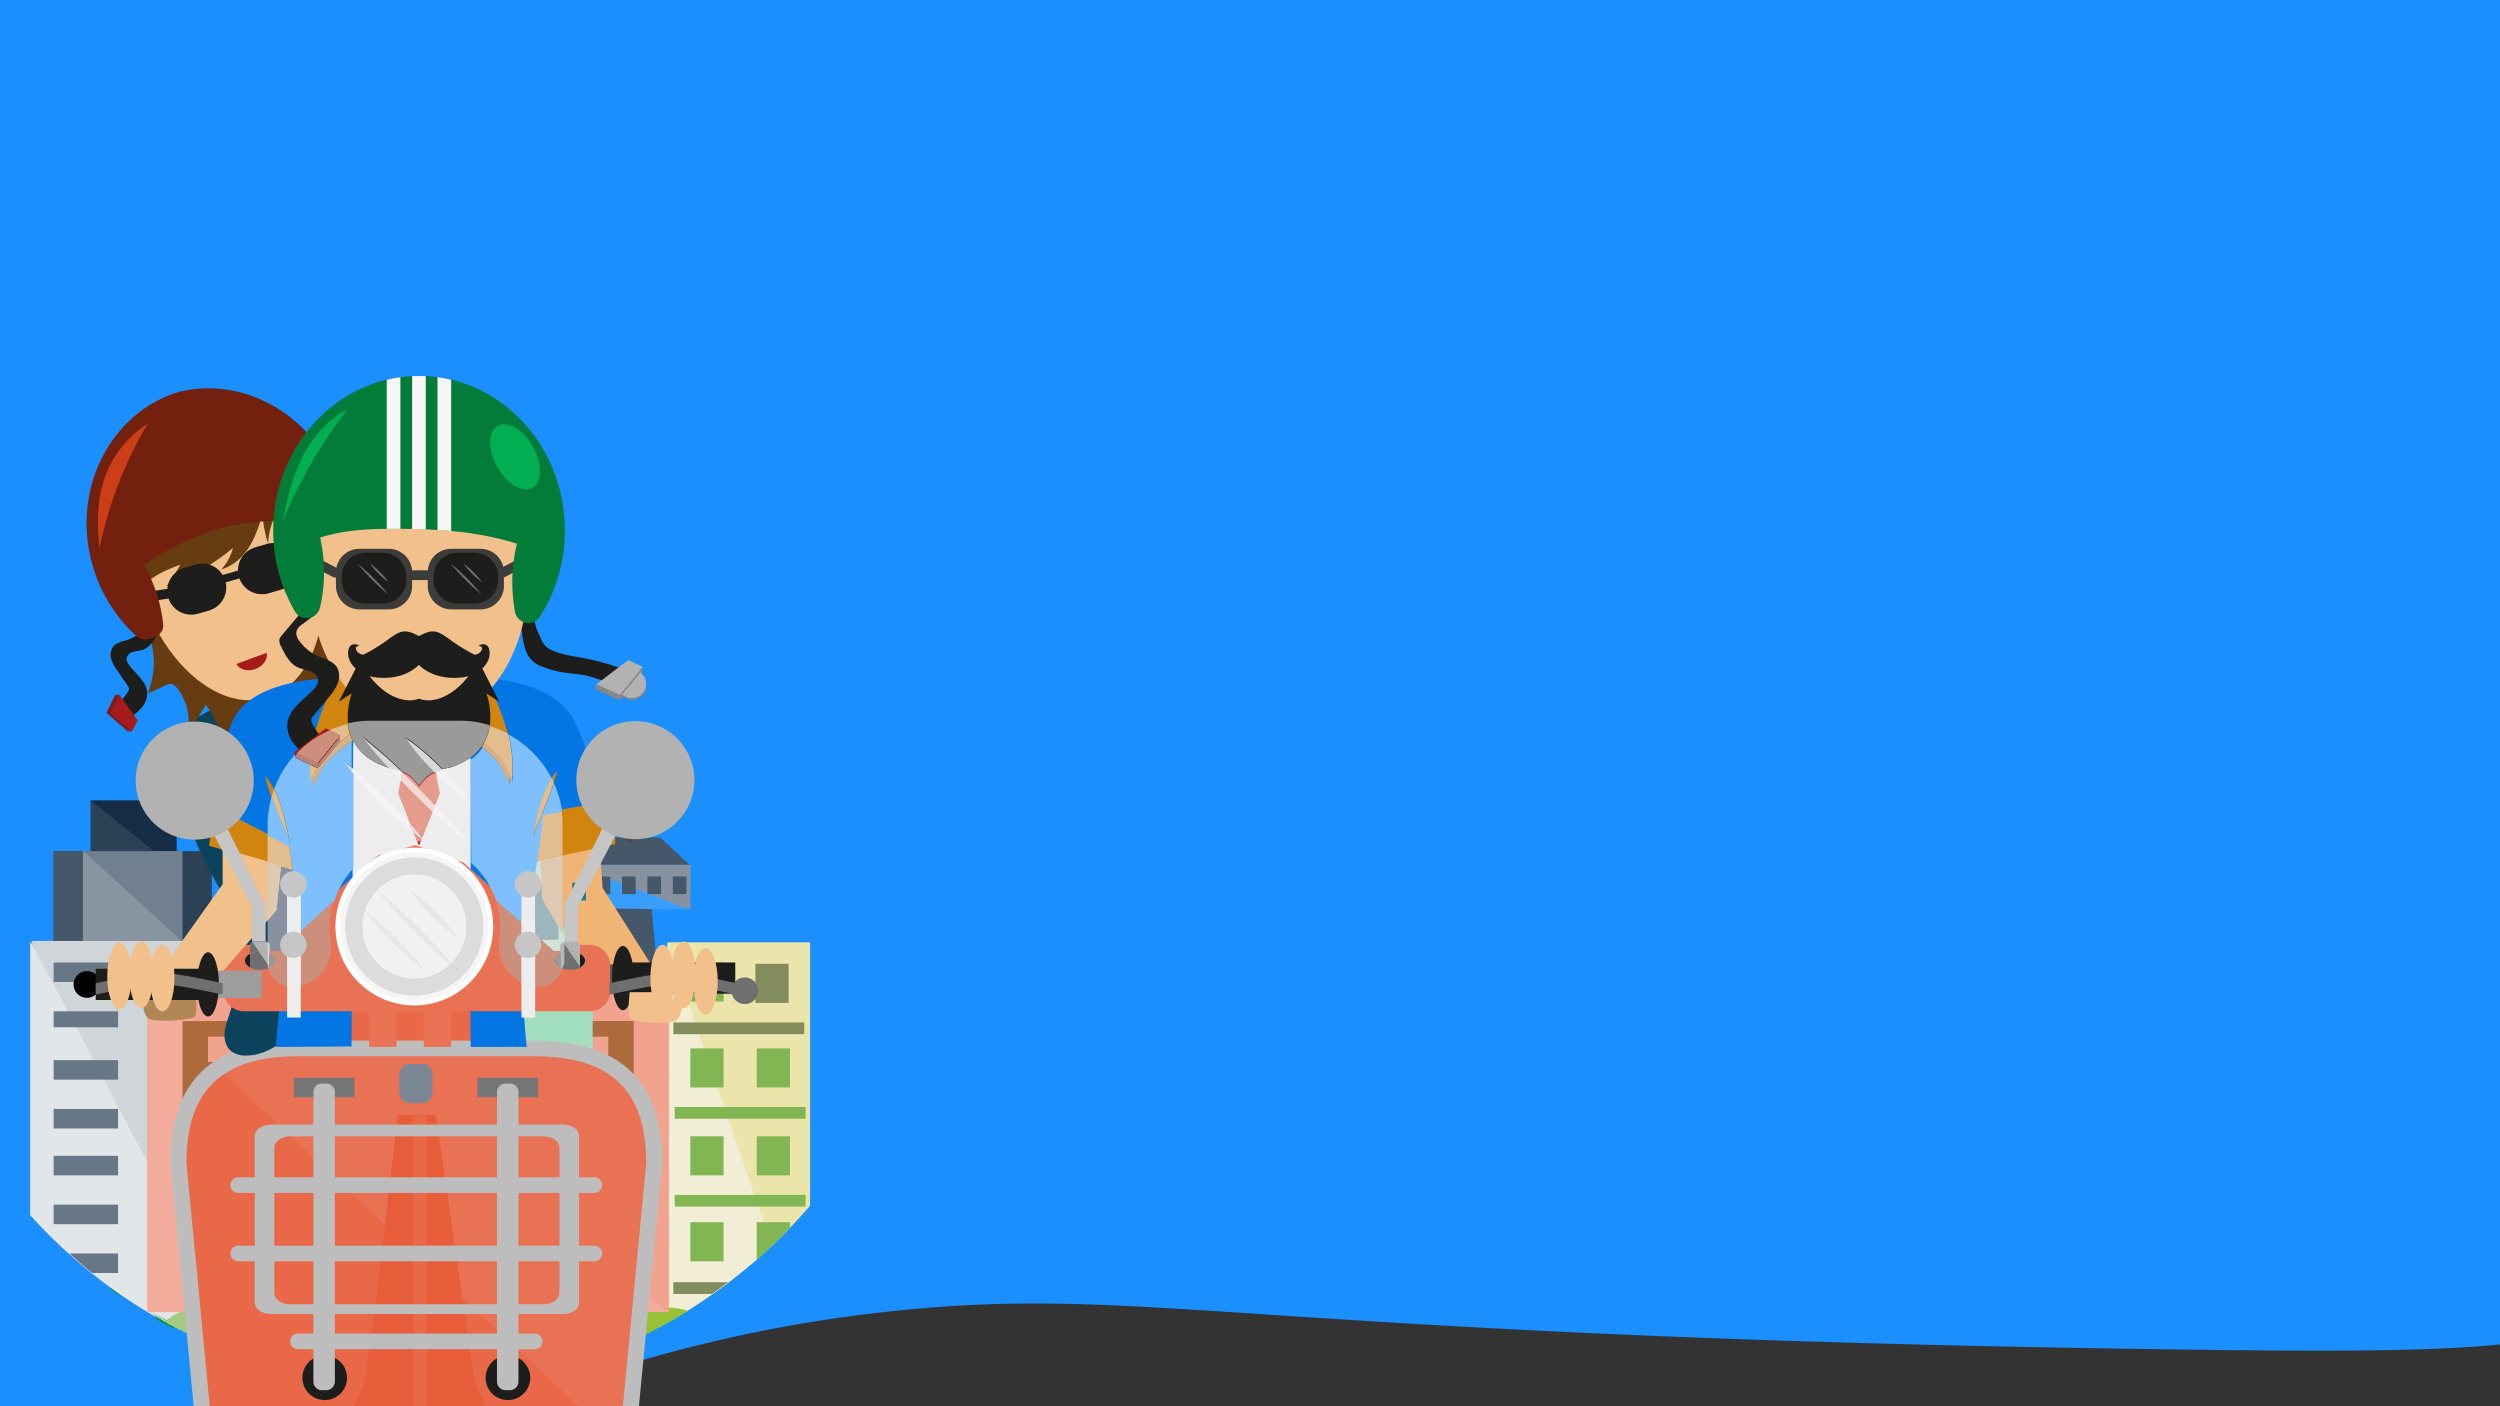 <svg id="Layer_1" data-name="Layer 1" xmlns="http://www.w3.org/2000/svg" xmlns:xlink="http://www.w3.org/1999/xlink" viewBox="0 0 1280 720"><rect x="0" y="0" width="1280" height="720" fill="#333333" stroke="none"/><defs><style>.cls-1{fill:none;}.cls-2{fill:#1b8ffd;}.cls-3,.cls-54{fill:#0b435c;}.cls-10,.cls-11,.cls-17,.cls-18,.cls-19,.cls-20,.cls-24,.cls-26,.cls-3,.cls-30,.cls-32,.cls-33,.cls-34,.cls-35,.cls-37,.cls-38,.cls-39,.cls-40,.cls-42,.cls-43,.cls-44,.cls-45,.cls-46,.cls-47,.cls-55,.cls-56,.cls-57,.cls-58,.cls-59,.cls-61,.cls-62,.cls-63,.cls-64,.cls-65,.cls-66,.cls-67,.cls-68,.cls-7,.cls-70,.cls-71,.cls-75,.cls-76,.cls-9,.cls-93{fill-rule:evenodd;}.cls-4{fill:#ebe5ab;}.cls-5{fill:#f2eed6;}.cls-6{fill:#838c5c;}.cls-7{fill:#99c336;}.cls-8{fill:#009640;}.cls-9{fill:#f4b856;}.cls-10{fill:#f9b233;}.cls-11,.cls-48{fill:#53473d;}.cls-12{fill:#162e45;}.cls-13{fill:#2b4156;}.cls-14{fill:#d0d5da;}.cls-15{fill:#e3e6e9;}.cls-16{fill:#687786;}.cls-17{fill:#f1a38f;}.cls-18{fill:#f3ac9b;}.cls-19{fill:#ad6a3c;}.cls-20,.cls-23{fill:#45586a;}.cls-21{fill:#86929e;}.cls-22{fill:#389efe;}.cls-24{fill:#a4ca82;}.cls-25{fill:#81b652;}.cls-26{fill:#a2dfbe;}.cls-27{fill:#caedda;}.cls-28{fill:#71808e;}.cls-29{fill:#8894a0;}.cls-30{fill:#85b857;}.cls-31{fill:#03a84e;}.cls-32{fill:#e96848;}.cls-33{fill:#f0b474;}.cls-34{fill:#525252;}.cls-35,.cls-60{fill:#1d1d1b;}.cls-36{clip-path:url(#clip-path);}.cls-38,.cls-51{fill:#ea7254;}.cls-39{fill:#e75d3a;}.cls-40{fill:#7a8895;}.cls-41,.cls-42{fill:#bdbdbd;}.cls-43{fill:#757575;}.cls-44{fill:#fffbe8;}.cls-45{fill:#826a62;}.cls-46{fill:#665b51;}.cls-47{fill:#53443d;}.cls-49{fill:#ffce3d;}.cls-50{fill:#167a87;}.cls-52{fill:#4a88c7;}.cls-53{fill:#eeb116;}.cls-55{fill:#878787;}.cls-56{fill:#683c11;}.cls-57{fill:#0376e4;}.cls-58{fill:#f2c08b;}.cls-59,.cls-80{fill:#ededed;}.cls-61{fill:#73210e;}.cls-62{fill:#d1840e;}.cls-63{fill:#b76d15;}.cls-64,.cls-92{fill:#3c3c3b;}.cls-65,.cls-73{fill:#706f6f;}.cls-66{fill:#b18655;}.cls-67{fill:#9d9d9c;}.cls-68{fill:#c6c6c6;}.cls-69{fill:#fff;}.cls-70,.cls-72{fill:#f6f6f6;}.cls-71{fill:#b2b2b2;}.cls-74{fill:#d90f2b;}.cls-75{fill:#811a1c;}.cls-76{fill:#a51c1a;}.cls-77{fill:#d1e3d9;}.cls-78{fill:#9db5bd;}.cls-79{fill:#8791a1;}.cls-81{fill:#decab2;}.cls-82{fill:#e2be8f;}.cls-83{fill:#7ec0fd;}.cls-84{fill:#d4b188;}.cls-85{fill:#cb8f7b;}.cls-86{fill:#d3d3d3;}.cls-87{fill:#9a9a99;}.cls-88{fill:#f1f1f1;}.cls-89{fill:#b8b8b8;}.cls-90{fill:#e69c8d;}.cls-91{fill:#b88479;}.cls-93{fill:#037c3a;}.cls-94{fill:#dcdcdc;}.cls-95{fill:#f5f5f5;}.cls-96{fill:#e7e7e7;}.cls-97{fill:#dcdcdb;}.cls-98{fill:#f3f3f3;}.cls-99{fill:#f1dad3;}.cls-100{fill:#d9d9d9;}.cls-101{fill:#f5e9d8;}.cls-102{fill:#6e6e6d;}.cls-103{fill:#cc3e18;}.cls-104{fill:#02ae52;}</style><clipPath id="clip-path"><rect id="SVGID" class="cls-1" x="-84.54" y="147.78" width="595" height="595"/></clipPath></defs><title>Tenants</title><path class="cls-2" d="M0,0H1280V688.37c-36.93,3.61-87,3.58-160,2.63-478.54-6.21-531.26-33.23-660-20a731.48,731.48,0,0,0-199.42,49H0Z"/><path class="cls-3" d="M239.65,491c4.89-15.37,13.43-29.55,16.8-45.32a107.15,107.15,0,0,0,1.92-24.19c-.22-13.3-1.77-26.74-6.61-39.12S238.55,358.7,227,352.13c-9.43-5.37-20.38-7.33-31.16-8.59-4.79-.56-9.75-1-14.37.41-4.06,1.24-7.57,3.79-11.24,5.94a62.17,62.17,0,0,1-42.91,7.27,114.08,114.08,0,0,0-2.09,47.21c1.56,9.32,4.27,18.41,6.32,27.64a199.26,199.26,0,0,1-1.25,91.32c-3,11.94-7.13,24.34-4.08,36.26a11.8,11.8,0,0,0,2.86,5.69,12.13,12.13,0,0,0,5.55,2.73c21.52,5.71,43.36-7.57,65.6-8.56,2.88-.13,5.82-.07,8.77,0,8.71.18,17.46.37,24.52-4.35-.23-21.55-.39-43.53,6.14-64.07"/><path class="cls-4" d="M341.76,482.48V677c3.35-1.87,6.65-3.8,9.91-5.82l.68-.41c4.33-2.67,8.58-5.48,12.73-8.39l2.85-2q2.81-2,5.52-4.09,5.52-4.18,10.79-8.65l2.39-2q4.5-3.9,8.82-8c2.89-2.75,5.73-5.55,8.48-8.42q5.6-5.77,10.83-11.9V482.48Z"/><path class="cls-5" d="M341.76,482.57V677.1c3.33-1.88,6.62-3.81,9.86-5.82l.67-.41q6.46-4,12.66-8.4c1-.67,1.9-1.34,2.84-2,1.86-1.34,3.69-2.69,5.5-4.08q5.47-4.2,10.72-8.66l2.38-2.05q4.47-3.9,8.77-8l-3.9-11.31-2.81-8.15-2.1-6.11L373.22,574l-2.09-6.1-3.46-10-6.87-20-2.8-8.15-2.1-6.11-14.14-41.06Z"/><path class="cls-6" d="M344.76,656.48v6h19.86l2.79-2c1.81-1.32,3.61-2.65,5.39-4Z"/><path class="cls-7" d="M314,690.83a261.76,261.76,0,0,0,27.73-13.46c3.34-1.87,6.62-3.8,9.86-5.82.23-.13.46-.27.67-.41l-.73-.23a34.59,34.59,0,0,0-9.8-1.43h-.06a34,34,0,0,0-4.89.35,32.2,32.2,0,0,0-9.91,3c-7.58,3.8-12.67,10.41-12.87,18Z"/><polygon class="cls-6" points="386.76 513.49 403.76 513.49 403.76 493.49 386.76 493.49 386.76 513.49 386.76 513.49"/><polygon class="cls-6" points="344.76 529.49 411.76 529.49 411.76 523.49 344.76 523.49 344.76 529.49 344.76 529.49"/><path class="cls-8" d="M56.12,659.72c1.52,1.11,3.05,2.21,4.58,3.28l4.6-1.86a1.56,1.56,0,0,0-.78-1.61,4.62,4.62,0,0,0-1.81-.52c-2.24-.3-4.76-.53-6.59.71Z"/><path class="cls-8" d="M88.76,680.15q-2.52-1.33-5-2.73c-1.51-.83-3-1.69-4.48-2.56.39-.07.78-.13,1.18-.17a12.14,12.14,0,0,1,5.88.67,5.67,5.67,0,0,1,1.05.59,4.38,4.38,0,0,1,1.72,4.37l-.33-.17Z"/><polyline class="cls-9" points="165 448 125 447.93 124.93 488 165 488.07 165.07 448"/><polyline class="cls-10" points="165 448 124.73 447.93 165 488.35 165.07 448"/><polyline class="cls-11" points="159 454 130 453.95 129.95 483 159 483.05 159.05 454"/><polygon class="cls-12" points="46.46 444.78 90.46 444.78 90.46 409.78 46.46 409.78 46.46 444.78 46.46 444.78"/><polygon class="cls-13" points="46.46 444.78 90 444.78 46.46 409.8 46.46 444.78 46.46 444.78"/><path class="cls-14" d="M77.37,672.3l2.5,1.48H79.6c1.57.92,3.15,1.83,4.74,2.71,1.77,1,3.55,2,5.34,2.9l.34.18,2.31,1.2h28.13v-199h-104V622.14A261.84,261.84,0,0,0,36,641.73q5.6,5.07,11.48,9.79c.6.49,1.21,1,1.82,1.44q3.77,3,7.64,5.82h0c1.5,1.1,3,2.19,4.54,3.25,4.26,3,8.62,5.85,13.06,8.57l2.81,1.7Z"/><path class="cls-15" d="M76.37,672.3l2.5,1.48H80s3,2.1,4.48,2.93c1.66.93,3.34,1.84,5,2.73l.33.18,1.76.92a2.61,2.61,0,0,1,.43.24h28.41l-4.65-8.9-.74-1.41-9.87-18.78-2.43-4.62-2.77-5.28L92.11,626.9,86.91,617,79.08,602.1l-3.15-6-.5-1L53,552.51l-5.2-9.9L40,527.71l-5.21-9.89-19.34-36V622.14A261.84,261.84,0,0,0,35,641.73q5.6,5.07,11.48,9.79c.6.49,1.21,1,1.82,1.44q3.77,3,7.64,5.82h0c1.5,1.1,3,2.19,4.54,3.25,4.26,3,8.62,5.85,13.06,8.57l2.81,1.7Z"/><polygon class="cls-16" points="27.46 525.98 60.46 525.98 60.46 517.78 27.46 517.78 27.46 525.98 27.46 525.98"/><polygon class="cls-16" points="76.46 552.78 109.46 552.78 109.46 542.78 76.46 542.78 76.46 552.78 76.46 552.78"/><polygon class="cls-16" points="27.46 552.78 60.46 552.78 60.46 542.78 27.46 542.78 27.46 552.78 27.46 552.78"/><polygon class="cls-16" points="76.46 577.78 109.46 577.78 109.46 567.78 76.46 567.78 76.46 577.78 76.46 577.78"/><polygon class="cls-16" points="27.46 577.78 60.46 577.78 60.46 567.78 27.46 567.78 27.46 577.78 27.46 577.78"/><polygon class="cls-16" points="76.46 601.78 109.46 601.78 109.46 591.78 76.46 591.78 76.46 601.78 76.46 601.78"/><polygon class="cls-16" points="27.46 601.78 60.46 601.78 60.46 591.78 27.46 591.78 27.46 601.78 27.46 601.78"/><polygon class="cls-16" points="76.46 626.78 109.46 626.78 109.46 616.78 76.46 616.78 76.46 626.78 76.46 626.78"/><polygon class="cls-16" points="27.46 626.78 60.46 626.78 60.46 616.78 27.46 616.78 27.46 626.78 27.46 626.78"/><polygon class="cls-16" points="76.46 651.78 109.46 651.78 109.46 641.78 76.46 641.78 76.46 651.78 76.46 651.78"/><path class="cls-16" d="M35.46,641.78q5.72,5.18,11.72,10H60.46v-10Z"/><polyline class="cls-17" points="75.46 671.78 75.46 666.96 75.46 647.96 75.46 594.9 75.46 507.78 120.41 507.78 128.11 507.78 154.73 507.78 162.49 507.78 171.8 507.78 189.49 507.78 203.49 507.78 213.13 507.78 216.97 507.78 230.97 507.78 244.46 507.78 258.46 507.78 271.94 507.78 285.94 507.78 303.63 507.78 307.64 507.78 337.31 507.78 337.52 507.78 342.46 507.78 342.46 645.64 342.46 668.39 342.46 671.78 327.6 671.78 303.63 671.78 291.43 671.78 286.81 671.78 275.2 671.78 259.13 671.78 255.25 671.78 237.26 671.78 223.93 671.78 222.89 671.78 213.47 671.78 209.57 671.78 172.61 671.78 171.8 671.78 170.89 671.78 133.54 671.78 120.41 671.78 118.89 671.78 115.75 671.78 95.42 671.78 91.97 671.78 76.16 671.78 76.15 671.78 75.46 671.35"/><polygon class="cls-18" points="76.15 671.78 76.16 671.78 91.99 671.78 95.45 671.78 115.82 671.78 118.97 671.78 120.49 671.78 133.64 671.78 171.05 671.78 171.96 671.78 172.78 671.78 209.8 671.78 213.71 671.78 223.13 671.78 224.18 671.78 237.53 671.78 255.54 671.78 259.44 671.78 275.53 671.78 287.16 671.78 291.79 671.78 304.01 671.78 328.02 671.78 342.9 671.78 337.94 668.74 306.36 649.38 304.01 647.94 302.12 646.78 302.11 646.78 298.85 644.78 297.17 643.75 275.19 630.27 270.86 627.62 270.57 627.44 255.86 618.42 253.98 617.27 250.14 614.92 243.99 611.15 242.86 610.46 227.87 601.27 222.8 598.17 209.19 589.82 203.7 586.46 196 581.74 189.68 577.87 186.87 576.14 171.96 567 164.8 562.62 158.88 558.99 143.88 549.79 143.62 549.63 133.63 543.51 130.88 541.83 120.49 535.46 119.51 534.85 112.44 530.52 107.33 527.39 99.23 522.43 91.16 517.48 75.46 507.86 75.46 594.93 75.46 647.97 75.46 666.96 75.46 671.35 76.15 671.78 76.15 671.78"/><polygon class="cls-19" points="93.46 589.78 324.46 589.78 324.46 522.78 93.46 522.78 93.46 589.78 93.46 589.78"/><polygon class="cls-19" points="298.46 611.78 311.46 611.78 311.46 598.78 298.46 598.78 298.46 611.78 298.46 611.78"/><polygon class="cls-19" points="270.46 611.78 283.46 611.78 283.46 598.78 270.46 598.78 270.46 611.78 270.46 611.78"/><polygon class="cls-19" points="242.46 611.78 255.46 611.78 255.46 598.78 242.46 598.78 242.46 611.78 242.46 611.78"/><polygon class="cls-19" points="214.46 611.78 227.46 611.78 227.46 598.78 214.46 598.78 214.46 611.78 214.46 611.78"/><polygon class="cls-19" points="186.46 611.78 199.46 611.78 199.46 598.78 186.46 598.78 186.46 611.78 186.46 611.78"/><polygon class="cls-19" points="158.46 611.78 171.46 611.78 171.46 598.78 158.46 598.78 158.46 611.78 158.46 611.78"/><polygon class="cls-19" points="130.46 611.78 143.46 611.78 143.46 598.78 130.46 598.78 130.46 611.78 130.46 611.78"/><polygon class="cls-19" points="298.46 630.78 311.46 630.78 311.46 617.78 298.46 617.78 298.46 630.78 298.46 630.78"/><polygon class="cls-19" points="270.46 630.78 283.46 630.78 283.46 617.78 270.46 617.78 270.46 630.78 270.46 630.78"/><polygon class="cls-19" points="242.46 630.78 255.46 630.78 255.46 617.78 242.46 617.78 242.46 630.78 242.46 630.78"/><polygon class="cls-19" points="214.46 630.78 227.46 630.78 227.46 617.78 214.46 617.78 214.46 630.78 214.46 630.78"/><polygon class="cls-19" points="186.46 630.78 199.46 630.78 199.46 617.78 186.46 617.78 186.46 630.78 186.46 630.78"/><polygon class="cls-19" points="158.46 630.78 171.46 630.78 171.46 617.78 158.46 617.78 158.46 630.78 158.46 630.78"/><polygon class="cls-19" points="130.46 630.78 143.46 630.78 143.46 617.78 130.46 617.78 130.46 630.78 130.46 630.78"/><polygon class="cls-19" points="298.46 649.78 311.46 649.78 311.46 636.78 298.46 636.78 298.46 649.78 298.46 649.78"/><polygon class="cls-19" points="270.46 649.78 283.46 649.78 283.46 636.78 270.46 636.78 270.46 649.78 270.46 649.78"/><polygon class="cls-19" points="242.46 649.78 255.46 649.78 255.46 636.78 242.46 636.78 242.46 649.78 242.46 649.78"/><polygon class="cls-19" points="214.46 649.78 227.46 649.78 227.46 636.78 214.46 636.78 214.46 649.78 214.46 649.78"/><polygon class="cls-19" points="186.46 649.78 199.46 649.78 199.46 636.78 186.46 636.78 186.46 649.78 186.46 649.78"/><polygon class="cls-19" points="158.46 649.78 171.46 649.78 171.46 636.78 158.46 636.78 158.46 649.78 158.46 649.78"/><polygon class="cls-19" points="130.46 649.78 143.46 649.78 143.46 636.78 130.46 636.78 130.46 649.78 130.46 649.78"/><polygon class="cls-19" points="106.46 611.78 119.46 611.78 119.46 598.78 106.46 598.78 106.46 611.78 106.46 611.78"/><polygon class="cls-19" points="106.46 630.78 119.46 630.78 119.46 617.78 106.46 617.78 106.46 630.78 106.46 630.78"/><polygon class="cls-19" points="106.46 649.78 119.46 649.78 119.46 636.78 106.46 636.78 106.46 649.78 106.46 649.78"/><polygon class="cls-20" points="353.03 442.78 292.18 442.78 306.85 428.78 338.03 428.78 353.03 442.78 353.03 442.78"/><polygon class="cls-21" points="291.46 464.78 353.46 465.16 353.6 442.78 291.46 442.78 291.46 464.64 291.46 464.78"/><polygon class="cls-20" points="307.57 508.78 312.24 463.78 320.11 464.78 325.64 464.78 333.62 464.83 337.53 507.78 307.63 508.78 307.57 508.78"/><polygon class="cls-22" points="353.22 465.78 292.46 442.44 292.46 464.78 353.22 465.78 353.22 465.78"/><polygon class="cls-23" points="344.46 457.78 351.46 457.78 351.46 448.78 344.46 448.78 344.46 457.78 344.46 457.78"/><polygon class="cls-23" points="331.46 457.78 338.46 457.78 338.46 448.78 331.46 448.78 331.46 457.78 331.46 457.78"/><polygon class="cls-23" points="318.46 457.78 325.46 457.78 325.46 448.78 318.46 448.78 318.46 457.78 318.46 457.78"/><polygon class="cls-23" points="305.46 457.78 312.46 457.78 312.46 448.78 305.46 448.78 305.46 457.78 305.46 457.78"/><path class="cls-24" d="M89.46,679.44c-1.68-.89-3.36-1.8-5-2.73.22-.21.46-.42.71-.63.6-.5,1.21-1,1.86-1.43a28.47,28.47,0,0,1,4.93-2.77,30.51,30.51,0,0,1,3.62-1.32,33.89,33.89,0,0,1,9.85-1.43,34.72,34.72,0,0,1,9.59,1.34,32.47,32.47,0,0,1,3.88,1.41c.52.23,1,.47,1.51.73,7.64,3.88,12.7,10.65,12.7,18.35a17.57,17.57,0,0,1-1.2,6.36A261,261,0,0,1,92,680.75l-.43-.21-1.76-.92-.33-.18Z"/><path class="cls-24" d="M80,673.78c1.49.86,3,1.72,4.48,2.55,1.66.94,3.34,1.85,5,2.73a25.58,25.58,0,0,0-4.31-3.35,29.91,29.91,0,0,0-4-2.11,35.29,35.29,0,0,0-3.71-1.32c.83.51,1.68,1,2.52,1.5Z"/><path class="cls-25" d="M387.46,625.78v19.28q4.41-3.9,8.66-8t8.34-8.42v-2.89Z"/><polygon class="cls-25" points="353.46 645.78 370.46 645.78 370.46 625.78 353.46 625.78 353.46 645.78 353.46 645.78"/><polygon class="cls-25" points="353.46 512.78 370.46 512.78 370.46 492.78 353.46 492.78 353.46 512.78 353.46 512.78"/><polygon class="cls-25" points="387.46 556.78 404.46 556.78 404.46 536.78 387.46 536.78 387.46 556.78 387.46 556.78"/><polygon class="cls-25" points="353.46 556.78 370.46 556.78 370.46 536.78 353.46 536.78 353.46 556.78 353.46 556.78"/><polygon class="cls-25" points="345.46 572.78 412.46 572.78 412.46 566.78 345.46 566.78 345.46 572.78 345.46 572.78"/><polygon class="cls-25" points="387.46 601.78 404.46 601.78 404.46 581.78 387.46 581.78 387.46 601.78 387.46 601.78"/><polygon class="cls-25" points="353.46 601.78 370.46 601.78 370.46 581.78 353.46 581.78 353.46 601.78 353.46 601.78"/><polygon class="cls-25" points="345.46 617.78 412.46 617.78 412.46 611.78 345.46 611.78 345.46 617.78 345.46 617.78"/><polygon class="cls-17" points="298.46 543.78 311.46 543.78 311.46 530.78 298.46 530.78 298.46 543.78 298.46 543.78"/><polygon class="cls-17" points="270.46 543.78 283.46 543.78 283.46 530.78 270.46 530.78 270.46 543.78 270.46 543.78"/><polygon class="cls-17" points="242.46 543.78 255.46 543.78 255.46 530.78 242.46 530.78 242.46 543.78 242.46 543.78"/><polygon class="cls-17" points="214.46 543.78 227.46 543.78 227.46 530.78 214.46 530.78 214.46 543.78 214.46 543.78"/><polygon class="cls-17" points="186.46 543.78 199.46 543.78 199.46 530.78 186.46 530.78 186.46 543.78 186.46 543.78"/><polygon class="cls-17" points="158.46 543.78 171.46 543.78 171.46 530.78 158.46 530.78 158.46 543.78 158.46 543.78"/><polygon class="cls-17" points="130.46 543.78 143.46 543.78 143.46 530.78 130.46 530.78 130.46 543.78 130.46 543.78"/><polygon class="cls-17" points="298.46 562.78 311.46 562.78 311.46 549.78 298.46 549.78 298.46 562.78 298.46 562.78"/><polygon class="cls-17" points="270.46 562.78 283.46 562.78 283.46 549.78 270.46 549.78 270.46 562.78 270.46 562.78"/><polygon class="cls-17" points="242.46 562.78 255.46 562.78 255.46 549.78 242.46 549.78 242.46 562.78 242.46 562.78"/><polygon class="cls-17" points="214.46 562.78 227.46 562.78 227.46 549.78 214.46 549.78 214.46 562.78 214.46 562.78"/><polygon class="cls-17" points="186.46 562.78 199.46 562.78 199.46 549.78 186.46 549.78 186.46 562.78 186.46 562.78"/><polygon class="cls-17" points="158.46 562.78 171.46 562.78 171.46 549.78 158.46 549.78 158.46 562.78 158.46 562.78"/><polygon class="cls-17" points="130.46 562.78 143.46 562.78 143.46 549.78 130.46 549.78 130.46 562.78 130.46 562.78"/><polygon class="cls-17" points="298.46 581.78 311.46 581.78 311.46 568.78 298.46 568.78 298.46 581.78 298.46 581.78"/><polygon class="cls-17" points="270.46 581.78 283.46 581.78 283.46 568.78 270.46 568.78 270.46 581.78 270.46 581.78"/><polygon class="cls-17" points="242.46 581.78 255.46 581.78 255.46 568.78 242.46 568.78 242.46 581.78 242.46 581.78"/><polygon class="cls-17" points="214.46 581.78 227.46 581.78 227.46 568.78 214.46 568.78 214.46 581.78 214.46 581.78"/><polygon class="cls-17" points="186.46 581.78 199.46 581.78 199.46 568.78 186.46 568.78 186.46 581.78 186.46 581.78"/><polygon class="cls-17" points="158.46 581.78 171.46 581.78 171.46 568.78 158.46 568.78 158.46 581.78 158.46 581.78"/><polygon class="cls-17" points="130.46 581.78 143.46 581.78 143.46 568.78 130.46 568.78 130.46 581.78 130.46 581.78"/><polygon class="cls-17" points="106.46 543.78 119.46 543.78 119.46 530.78 106.46 530.78 106.46 543.78 106.46 543.78"/><polygon class="cls-17" points="106.46 562.78 119.46 562.78 119.46 549.78 106.46 549.78 106.46 562.78 106.46 562.78"/><polygon class="cls-17" points="106.46 581.78 119.46 581.78 119.46 568.78 106.46 568.78 106.46 581.78 106.46 581.78"/><path class="cls-26" d="M171.46,421.78v273h34v1h54v-1h41.65l1-.37c.45-.15.89-.32,1.33-.48V421.78h-132"/><path class="cls-27" d="M171.46,421.78v273l20.66,1,13.7-1h2.06l14.43,1,13.26-1,24.22,1h1l27.68-1h12.42l.38-.13,1-.37-10.89-22.76-4.18-8.75-3.43-7.16-3.09-6.45-6.2-13-2.92-6.11-1.08-2.23-.28-.6-6-12.5-12-25.06-.68-1.42-3.18-6.65-4-8.28-1.88-3.92-15-31.29L225,532.73,224,530.49l-3.87-8.08-3.11-6.5-3.85-8-14.68-30.69-9-18.72-17.69-37"/><polygon class="cls-23" points="271.46 588.78 285.46 588.78 285.46 559.78 271.46 559.78 271.46 588.78 271.46 588.78"/><polygon class="cls-23" points="244.46 588.78 258.46 588.78 258.46 559.78 244.46 559.78 244.46 588.78 244.46 588.78"/><polygon class="cls-23" points="217.46 588.78 231.46 588.78 231.46 559.78 217.46 559.78 217.46 588.78 217.46 588.78"/><polygon class="cls-23" points="189.46 588.78 203.46 588.78 203.46 559.78 189.46 559.78 189.46 588.78 189.46 588.78"/><polygon class="cls-20" points="177.46 662.78 296.46 662.78 296.46 614.78 177.46 614.78 177.46 662.78 177.46 662.78"/><polygon class="cls-16" points="27.46 502.78 60.46 502.78 60.46 492.78 27.46 492.78 27.46 502.78 27.46 502.78"/><polygon class="cls-13" points="27.46 481.78 108.46 481.78 108.46 435.78 27.46 435.78 27.46 481.78 27.46 481.78"/><polygon class="cls-23" points="27.46 481.78 42.46 481.78 42.46 435.78 27.46 435.78 27.46 481.78 27.46 481.78"/><polygon class="cls-28" points="42.46 481.78 93.46 481.78 93.46 435.78 42.46 435.78 42.46 481.78 42.46 481.78"/><polygon class="cls-29" points="42.46 481.78 93.12 481.78 42.46 435.51 42.46 481.78 42.46 481.78"/><path class="cls-30" d="M234.36,686.14a35.12,35.12,0,0,0,1.21,9.21l0,.09a32.11,32.11,0,0,0,7.18,13.2c4.11-.44,8.21-1,12.26-1.64a262.84,262.84,0,0,0,31.9-7.11,36.46,36.46,0,0,0,1.57-4.48l0-.12a32.49,32.49,0,0,0,.74-3.45,35.26,35.26,0,0,0-2.44-19.68,31.27,31.27,0,0,0-5.71-8.75,26.26,26.26,0,0,0-2.14-2.08A25.59,25.59,0,0,0,262,654.78h-.14a25.12,25.12,0,0,0-13.71,4.2,28.5,28.5,0,0,0-5.22,4.43,31.27,31.27,0,0,0-5.71,8.75A34.34,34.34,0,0,0,234.5,683c-.1,1-.14,2.11-.14,3.19Z"/><path class="cls-30" d="M206.67,651.31c0,17.32,12.4,31.36,27.68,31.36s27.69-14,27.69-31.36S249.64,620,234.35,620s-27.68,14-27.68,31.36Z"/><path class="cls-30" d="M169.46,682.67v.15a34.78,34.78,0,0,0,2.68,13.34,30.93,30.93,0,0,0,8.7,11.86,263.16,263.16,0,0,0,29.88,2,26.19,26.19,0,0,0,3.63-2.77,31,31,0,0,0,8.18-12.07l0-.09a34.83,34.83,0,0,0,2.25-12.4c0-.69,0-1.37-.07-2.06a34.49,34.49,0,0,0-1.24-7.48c-.11-.43-.24-.84-.37-1.25a32.92,32.92,0,0,0-4.35-8.74c-.44-.63-.9-1.25-1.39-1.83a27.85,27.85,0,0,0-10.41-8,24.77,24.77,0,0,0-9.85-2,25.85,25.85,0,0,0-18.87,8.43,31.33,31.33,0,0,0-5.88,8.86c-.12.27-.23.55-.34.83-.34.8-.64,1.62-.91,2.45a35,35,0,0,0-1.68,10.79Z"/><path class="cls-30" d="M206.67,685.87c0,1.15.05,2.28.16,3.4a32.84,32.84,0,0,0,1,5.77l0,.12a32.43,32.43,0,0,0,6.2,12.07,27,27,0,0,0,2.57,2.77q13.22-.18,26.1-1.63c4.11-.44,8.21-1,12.26-1.65a32.38,32.38,0,0,0,5.79-11.62l0-.09a35.07,35.07,0,0,0,1.2-9.14,34.55,34.55,0,0,0-2.9-14,32.77,32.77,0,0,0-1.68-3.29,30.51,30.51,0,0,0-4-5.45,27.24,27.24,0,0,0-5.24-4.43,24.75,24.75,0,0,0-20.42-3.31,26.38,26.38,0,0,0-10.63,5.91,24.56,24.56,0,0,0-1.85,1.83,30.08,30.08,0,0,0-4,5.45,30.8,30.8,0,0,0-1.68,3.29,34.55,34.55,0,0,0-2.9,14Z"/><path class="cls-30" d="M129.68,656.18c0,22.29,22,40.37,49,40.37s49.05-18.08,49.05-40.37-22-40.37-49.05-40.37-49,18.07-49,40.37Z"/><path class="cls-31" d="M188.09,633.23c-.29.25-.65-.21-.79-.57a4.22,4.22,0,0,0-6.16-1.74,8.18,8.18,0,0,0-2.21,3.24l9.16-.93Z"/><path class="cls-32" d="M152.76,536.78h120.8c41.57,0,61.42,19,61.42,58.65L320.83,742.78H105.49L91.33,595.43c0-39.69,19.86-58.65,61.43-58.65Z"/><polyline class="cls-33" points="277.51 436.32 278.42 457.05 300.87 495.93 333.44 493.92 308.57 454.72 306.73 429.64 277.51 436.32"/><polyline class="cls-32" points="194.46 565.78 231.72 565.78 260.25 508.78 166.06 508.78 194.59 565.78"/><polygon class="cls-34" points="319.46 507.78 289.46 507.78 289.46 493.78 319.46 493.78 319.46 507.78 319.46 507.78"/><path class="cls-35" d="M376.46,492.78H323.83c-1-5-2.79-8.46-4.89-8.46-3.08,0-5.58,7.37-5.58,16.46s2.5,16.45,5.58,16.45c2.1,0,3.93-3.41,4.89-8.45h52.63v-16Z"/><g class="cls-36"><path class="cls-37" d="M51.34,504.05a6.83,6.83,0,1,1-6.83-6.83,6.82,6.82,0,0,1,6.83,6.83Z"/><path class="cls-38" d="M153.49,537.78h121c41.62,0,61.5,19,61.5,58.72L321.78,744,112.68,547.8c9.93-6.72,23.48-10,40.81-10Z"/></g><path class="cls-39" d="M223.18,570.78H203.65S188.86,703,185.91,709.72,171,742.78,171,742.78h87l-15.05-35.34L223.18,570.78Z"/><path class="cls-40" d="M216.09,564.78h-6.26a5.36,5.36,0,0,1-5.37-5.36v-9.29a5.35,5.35,0,0,1,5.37-5.35h6.26a5.36,5.36,0,0,1,5.37,5.35v9.29a5.37,5.37,0,0,1-5.37,5.36Z"/><path class="cls-41" d="M316.72,742.78l14.16-147.39c-.05-37.26-18.29-54.61-57.37-54.61H152.81c-39.08,0-57.32,17.35-57.37,54.61l14.15,147.39h-8.22L87.24,595.64v-.34c0-21.11,5.33-36.47,16.3-46.95s27.06-15.57,49.17-15.57H273.62c22.11,0,38.19,5.09,49.16,15.57s16.31,25.84,16.31,46.95L324.94,742.78Z"/><g class="cls-36"><polygon class="cls-32" points="211.46 724.78 218.46 724.78 218.46 570.78 211.46 570.78 211.46 724.78 211.46 724.78"/><path class="cls-42" d="M187.81,742.78a27,27,0,0,1,53.34,0Z"/></g><polygon class="cls-43" points="244.46 561.78 275.46 561.78 275.46 551.78 244.46 551.78 244.46 561.78 244.46 561.78"/><polygon class="cls-43" points="150.46 561.78 181.46 561.78 181.46 551.78 150.46 551.78 150.46 561.78 150.46 561.78"/><path class="cls-42" d="M140.46,662v-74.4c0-3.19,3.63-5.8,8.08-5.8H278.37c4.45,0,8.09,2.61,8.09,5.8V662c0,3.19-3.64,5.8-8.09,5.8H148.54c-4.45,0-8.08-2.61-8.08-5.8Zm-1.9-86.2c-4.46,0-8.1,2.59-8.1,5.76V667c0,3.17,3.64,5.77,8.1,5.77h149.8c4.45,0,8.1-2.6,8.1-5.77V581.54c0-3.17-3.65-5.76-8.1-5.76Z"/><path class="cls-42" d="M121.91,610.78H304.28a4,4,0,0,0,3.77-2.64,4,4,0,0,0-3.64-5.36H122a3.94,3.94,0,0,0-3.77,2.63,4,4,0,0,0,3.64,5.37Z"/><path class="cls-42" d="M121.91,645.78H304.28a4,4,0,0,0,3.77-2.64,4,4,0,0,0-3.64-5.36H122a3.94,3.94,0,0,0-3.77,2.63,4,4,0,0,0,3.64,5.37Z"/><path class="cls-35" d="M154.84,705.38A11.42,11.42,0,1,0,166.26,694a11.42,11.42,0,0,0-11.42,11.41Z"/><path class="cls-42" d="M152.44,690.78h121.3a3.94,3.94,0,0,0,3.77-2.64,4,4,0,0,0-3.63-5.36H152.58a3.92,3.92,0,0,0-3.77,2.64,4,4,0,0,0,3.63,5.36Z"/><path class="cls-42" d="M171.46,707.42V559.12a4.36,4.36,0,0,0-4.35-4.34H164.8a4.35,4.35,0,0,0-4.34,4.34V707.43a4.36,4.36,0,0,0,4.34,4.35H167a4.41,4.41,0,0,0,4.43-4.36Z"/><path class="cls-35" d="M248.64,705.38A11.42,11.42,0,1,0,260.06,694a11.42,11.42,0,0,0-11.42,11.41Z"/><path class="cls-42" d="M265.46,707.42V559.12a4.36,4.36,0,0,0-4.35-4.34H258.8a4.35,4.35,0,0,0-4.34,4.34V707.43a4.36,4.36,0,0,0,4.34,4.35H261a4.41,4.41,0,0,0,4.43-4.36Z"/><polyline class="cls-11" points="160 453 130.63 452.95 160 482.42 160.05 453"/><path class="cls-44" d="M144.84,457.61a10.47,10.47,0,1,0,10.45,10.49,10.46,10.46,0,0,0-10.45-10.49"/><path class="cls-45" d="M144.51,460h0a.53.53,0,0,0-.51.55v6.35a1.07,1.07,0,0,0-.43.87,1,1,0,0,0,1,1.06h.1l3.84,5a.49.49,0,0,0,.72.07h0a.58.58,0,0,0,.06-.77l-3.81-5a1.21,1.21,0,0,0,.06-.38,1,1,0,0,0-.5-.92v-6.31a.53.53,0,0,0-.5-.55"/><polyline class="cls-10" points="162 489 128 488.94 127.97 506 162 506.06 162.03 489"/><polyline class="cls-10" points="162 489 128 488.94 127.97 506 162 506.06 162.03 489"/><polygon class="cls-46" points="162 513 128 512.93 128.01 505 163 505 162 513.16 162 513"/><polygon class="cls-11" points="162 513.16 127.65 506 163 506 162 513.16 162 513.16"/><polyline class="cls-11" points="162 489 128 488.94 127.99 493 162 493.06 162.01 489"/><polyline class="cls-46" points="158 435 131.84 434.95 127.48 448 161.91 448.06 157.94 435"/><polyline class="cls-11" points="158 435 132.23 434.95 161.38 447.66 157.53 435"/><polyline class="cls-9" points="157 436 132 435.95 132.01 427 157 427.05 156.98 436"/><polyline class="cls-10" points="157.98 435.62 132.87 427 158 427.05 157.98 436"/><path class="cls-11" d="M157,427,132.51,427c7.6-6.39,11.73-16,11.35-30.95h2.65c-.06,14.8,3.43,25.32,11,31"/><polyline class="cls-47" points="148 394 143 393.99 143 396 148 396.01 148 394"/><path class="cls-11" d="M145.19,382.3c-.46,0-.84.38-1.19.84V394h2V383.15a.81.81,0,0,0-.81-.85"/><polygon class="cls-48" points="321 431 324 431 324 401 321 401 321 431.44 321 431"/><polygon class="cls-49" points="321 402.2 309.22 409 321 415.79 321 402.2 321 402.2"/><polygon class="cls-50" points="293 461 300 461 300 452 293 452 293 461 293 461"/><polyline class="cls-50" points="271 481 285 481 285 452 271 452 271 481"/><polyline class="cls-50" points="244 481 258 481 258 452 244 452 244 481"/><polyline class="cls-50" points="217 481 231 481 231 452 217 452 217 481"/><polyline class="cls-50" points="189 481 203 481 203 452 189 452 189 481"/><polygon class="cls-50" points="244 536 258 536 258 507 244 507 244 536 244 536"/><polyline class="cls-51" points="217 536 231 536 231 507 217 507 217 536"/><polyline class="cls-51" points="189 536 203 536 203 507 189 507 189 536"/><polygon class="cls-52" points="76 506 109 506 109 496 76 496 76 506 76 506"/><polygon class="cls-53" points="321 415.8 309.22 409 321 409 321 415.8 321 415.8"/><polyline class="cls-9" points="162.35 506.06 128 493.14 127.98 506 162 506.06"/><path class="cls-54" d="M161.38,434.86c0-15.86-.17-32.41-7.74-46.54-3.28-6.12-7.83-11.54-12.35-16.91L127.49,355a2.61,2.61,0,0,0-1.09-.89,2.73,2.73,0,0,0-2.08.48l-21.06,11.46a35.11,35.11,0,0,0-8.2,5.52c-7,7-6.44,18-4.56,27.47a167.08,167.08,0,0,0,17.61,48.15c2.75,5,5.76,9.85,8.09,15,8.07,18,7.31,38.73,1.18,57.38-1.07,3.24-2.3,6.5-2.44,9.89s1,7,3.86,9.09a12.64,12.64,0,0,0,7.61,1.88c9.18-.2,17.58-5.54,23.13-12.49,11.38-14.24,11.86-33.56,11.85-51.45q0-20.84,0-41.68"/><path class="cls-55" d="M327.92,345.06a7.33,7.33,0,1,1-9.27,11.33l9.27-11.33Z"/><path class="cls-56" d="M178.76,321.45,170.22,323a4.06,4.06,0,0,0-1.35.41c-1.28.74-1.45,2.47-1.34,3.87a26.82,26.82,0,0,0,8.57,17.86A114.82,114.82,0,0,1,162.64,340a40.37,40.37,0,0,0,8.61,22.73,59.2,59.2,0,0,0-32.05-14.21c5.69-3.49,9.37-9.54,12-15.59A77.45,77.45,0,0,0,157.36,292l5.22,10.36a56.15,56.15,0,0,0,5.63,9.57c2.94,3.74,6.76,6.66,10.55,9.54Z"/><path class="cls-56" d="M75.84,355.05l9.38-4.35a5.26,5.26,0,0,1,1.61-.53c1.79-.2,3.25,1.23,4.2,2.56a28.38,28.38,0,0,1,5.17,21.73,124.54,124.54,0,0,0,9.1-13.61A43.18,43.18,0,0,1,114.09,387a63.25,63.25,0,0,1,20.18-34.21c-8.1.69-16.19-2.26-23.3-5.89C95.61,339,82.75,327.62,74.31,314.32l2.76,12.77a58.57,58.57,0,0,1,1.76,12.35c0,5.31-1.51,10.49-3,15.61Z"/><path class="cls-57" d="M251.32,347.48s32.3,1.36,42.85,21.76,9.52,43.2,9.52,43.2l-26.17,4.76s-2.07,26.1-8.57,48.13c-4.82,16.34.68,70.67.68,70.67H241l-1.13-189.54,11.45,1"/><path class="cls-58" d="M71.4,300.77c11.12,38.42,40.25,63.73,65.08,56.54s35.93-44.14,24.81-82.55S121,211,96.21,218.22,60.28,262.36,71.4,300.77"/><path class="cls-56" d="M92.3,289.08c-4.64,1.81-9.32,3.63-13.42,6.35s-7.62,6.43-9,10.93c-2-1.65-2.59-4.23-3-6.65a94.75,94.75,0,0,1-1.46-13.11,14.72,14.72,0,0,1,.57-5.76c1.21-3.26,4.38-5.48,7.42-7.46A333.9,333.9,0,0,1,133,242.75a15,15,0,0,1,5-1.3c2.79,0,5.33,1.39,7.68,2.79s5.26,3.46,5.09,6.19c-.13,2-1.9,3.62-3.42,5.1a33.07,33.07,0,0,0-10.07,22.84,61.09,61.09,0,0,1-2.85-15.06c-1.8,5.75-3.62,11.57-6.87,16.74s-8.11,9.7-14.23,11.48a27.21,27.21,0,0,0,6-11,118.22,118.22,0,0,1-34.15,19.72,94.4,94.4,0,0,0,7.15-11.21"/><polyline class="cls-59" points="180 478 241 478 241 375 180 375 180 478"/><path class="cls-35" d="M72.79,315.38,68,311l6.29.58q3.18,4.52,6.35,9.07a4.07,4.07,0,0,1,.8,1.66,4,4,0,0,1-.79,2.48c-1.91,3.27-4.12,6.79-7.71,8-1.5.48-3.1.51-4.62.92a4.53,4.53,0,0,0-3.42,2.89c-.38,1.53.51,3.08,1.48,4.32,3.49,4.45,8.81,8.3,9,13.95a11.45,11.45,0,0,1-3,7.64,30.52,30.52,0,0,1-6.5,5.3A28.42,28.42,0,0,0,60,360.31,21.37,21.37,0,0,0,65.59,354a2.53,2.53,0,0,0,.48-1.59,2.68,2.68,0,0,0-.51-1.06q-2.69-3.9-5.35-7.81a21.28,21.28,0,0,1-3.24-6A7.2,7.2,0,0,1,58,331c1.77-2.14,4.81-2.56,7.44-3.44a18.64,18.64,0,0,0,7.82-5.1c1-1.13,2-2.57,1.69-4.07a5.88,5.88,0,0,0-2.13-3.05Z"/><path class="cls-35" d="M137.52,303.76l5.69-1.65a12.25,12.25,0,1,0-6.81-23.53l-5.69,1.64a12.25,12.25,0,0,0,6.81,23.54Z"/><path class="cls-35" d="M101.29,314.24l5.7-1.64a12.25,12.25,0,0,0-6.82-23.54l-5.69,1.65a12.29,12.29,0,0,0-8.36,15.17h0a12.28,12.28,0,0,0,15.17,8.36Z"/><polygon class="cls-35" points="114.91 298.37 123.01 296.03 121.87 292.11 113.78 294.45 114.91 298.37 114.91 298.37"/><path class="cls-60" d="M77.1,307.82l.39,0,8.65-1.36a2.5,2.5,0,0,0-.77-4.94l-8.65,1.36a2.5,2.5,0,0,0,.38,5Z"/><path class="cls-61" d="M47.46,289.67A77.76,77.76,0,0,0,60.1,315,74.21,74.21,0,0,0,70,325.79c4.37,3.9,14.19,0,13.58-5.88a78.13,78.13,0,0,0-9.85-30.68A154.05,154.05,0,0,1,111,270.83a154.21,154.21,0,0,1,41.34-4.36,78.06,78.06,0,0,0,8.06,31.2c2.61,5.28,13,3.35,14.62-2.28a77,77,0,0,0-.23-42.58c-8.54-29.48-32.66-49.86-59.55-53.42a63.34,63.34,0,0,0-22.86,1.11l0-.09c-.53.15-1.06.34-1.59.51s-1.08.26-1.61.42l0,.08c-34,11.81-52.63,50.55-41.72,88.25"/><path class="cls-35" d="M288.52,344.31a56,56,0,0,1-10.27-2.73,20,20,0,0,1-4-1.88,13.54,13.54,0,0,1-5.21-7.21c-1.79-5.1-2-10.15-2.26-15.14a.61.61,0,0,1,.17-.57,1.11,1.11,0,0,1,.72-.1c1.15.09,2.33.43,3.47.49s2.33-.26,2.54-1.07c-.19,3.68,1.68,7.61,3.52,11.4a10.64,10.64,0,0,0,2.59,3.76,11.85,11.85,0,0,0,2.67,1.61c5.05,2.35,10.63,3,16,4a125.43,125.43,0,0,1,25.06,7.51,31.15,31.15,0,0,0-10.09,6.19A73.62,73.62,0,0,0,301,346.09c-4.15-.94-8.29-1.11-12.45-1.78Z"/><polyline class="cls-62" points="152.67 446.27 107.04 433.06 109.99 412.65 115.65 415.6 148.91 432.92 152.67 446.27"/><polyline class="cls-62" points="315 413 315 432.17 269.77 441.98 276.24 416.53 302.42 411.76 315 412.67"/><path class="cls-57" d="M169.68,347.23s-39.27,0-49.81,20.4-4.76,48-4.76,48l33.26,17.31s4.36,22.4.58,40.21c-4.5,21.19-7.71,62.89-7.71,62.89l38.76-.25,1.13-189.54-11.45,1"/><path class="cls-63" d="M181.83,378.45s-13.31,8.67-16.88,15.13-4.71,9.18-4.71,9.18-1.41-8.5,1.48-22.11,11.57-30.34,11.57-30.34l8.71-.77L181.83,378"/><path class="cls-63" d="M239.17,377s13.31,8.67,16.88,15.14,4.71,9.18,4.71,9.18,1.41-8.5-1.48-22.11-11.57-30.34-11.57-30.34l-8.71-.77.17,28.94"/><path class="cls-62" d="M180.83,375.13S167.52,383.8,164,390.26s-4.71,9.19-4.71,9.19-1.41-8.51,1.48-22.11S172.29,347,172.29,347l8.71-.78L180.83,375"/><path class="cls-62" d="M240.17,375.13s13.31,8.67,16.88,15.13,4.71,9.19,4.71,9.19,1.41-8.51-1.48-22.11S248.71,347,248.71,347l-8.71-.78.17,28.78"/><path class="cls-58" d="M322.42,508s-1.36,10.88,0,13.26,21.28,3.29,23.85,1.25,2.9-7.37,2.9-7.37l-3.8-5L340,518.43,333.8,508Z"/><path class="cls-58" d="M159,298.41c0,40,24.87,72.4,55.55,72.4s55.55-32.41,55.55-72.4S245.21,226,214.53,226,159,258.42,159,298.41"/><path class="cls-38" d="M212.9,432.7,193.58,438l-5,3.59L143,483.78H125a10.57,10.57,0,0,0-10.57,10.57v12.86A10.57,10.57,0,0,0,125,517.78H301.89a10.58,10.58,0,0,0,10.57-10.57V494.35a10.57,10.57,0,0,0-10.57-10.57H284.44l-47-42-24.55-9"/><polyline class="cls-58" points="144.02 443.09 141.66 465.88 113.9 497.51 94.38 496 83.05 496.16 114 452.73 114 434.4 144.02 443.09"/><path class="cls-64" d="M231,312h15a12,12,0,0,0,12-12v-7a12,12,0,0,0-12-12H231a12,12,0,0,0-12,12v7a12.12,12.12,0,0,0,12.16,12"/><path class="cls-35" d="M234,309h9a12,12,0,0,0,12-12v-2a12,12,0,0,0-12-12h-9a12,12,0,0,0-12,12v1.84A12.08,12.08,0,0,0,233.92,309"/><path class="cls-64" d="M184,312h15a12,12,0,0,0,12-12v-7a12,12,0,0,0-12-12H184a12,12,0,0,0-12,12v7a12.12,12.12,0,0,0,12.16,12"/><path class="cls-35" d="M187,309h9a12,12,0,0,0,12-12v-2a12,12,0,0,0-12-12h-9a12,12,0,0,0-12,12v1.84A12.08,12.08,0,0,0,186.92,309"/><path class="cls-65" d="M312,509.24s24.38-5.51,32.5-5.51,32.5,5.51,32.5,5.51v-5.82s-24.37-5.52-32.5-5.52-32.5,5.52-32.5,5.52v5.82Z"/><polygon class="cls-64" points="209 297 220 297 220 292 209 292 209 297 209 297"/><path class="cls-58" d="M355,502.46c0,9.45,2.79,17.11,6.23,17.11s6.24-7.66,6.24-17.11-2.79-17.12-6.24-17.12S355,493,355,502.46Z"/><path class="cls-58" d="M343.7,499.16c0,9.45,2.79,17.11,6.24,17.11s6.23-7.66,6.23-17.11S353.38,482,349.94,482s-6.24,7.66-6.24,17.12Z"/><path class="cls-58" d="M333,500.87c0,9.45,2.79,17.12,6.23,17.12s6.24-7.67,6.24-17.12-2.79-17.12-6.24-17.12S333,491.42,333,500.87Z"/><path class="cls-66" d="M99.88,507s1.36,10.88,0,13.26S78.6,523.55,76,521.51s-2.91-7.37-2.91-7.37l3.8-5,5.34,8.29L88.51,507Z"/><polygon class="cls-67" points="134 511 104 511 104 497 134 497 134 511 134 511"/><path class="cls-35" d="M49,496h52.63c1-5,2.78-8.45,4.88-8.45,3.08,0,5.58,7.36,5.58,16.45s-2.5,16.45-5.58,16.45c-2.1,0-3.93-3.41-4.88-8.45H49V496Z"/><path class="cls-65" d="M374.52,507.27a6.83,6.83,0,1,0,6.83-6.83,6.83,6.83,0,0,0-6.83,6.83Z"/><path class="cls-65" d="M114,509.24s-24.38-5.51-32.5-5.51S49,509.24,49,509.24v-5.82s24.38-5.52,32.5-5.52,32.5,5.52,32.5,5.52v5.82Z"/><path class="cls-68" d="M212.15,512.3A37.89,37.89,0,1,1,250,474.41a38,38,0,0,1-37.88,37.89"/><path class="cls-69" d="M212.15,439a35.39,35.39,0,1,0,35.38,35.39A35.44,35.44,0,0,0,212.15,439m0,75.78a40.39,40.39,0,1,1,40.38-40.39,40.44,40.44,0,0,1-40.38,40.39"/><path class="cls-70" d="M212.15,501a26.6,26.6,0,1,1,26.6-26.6,26.65,26.65,0,0,1-26.6,26.6"/><path class="cls-71" d="M284.26,491.84c0,2.57,3.48,4.66,7.76,4.66s7.76-2.09,7.76-4.66-3.47-4.66-7.76-4.66-7.76,2.08-7.76,4.66"/><path class="cls-35" d="M297,488.37c1.59.85,2.59,2.09,2.59,3.47s-1,2.64-2.63,3.49a3.13,3.13,0,0,0,0-.44v-6.52Z"/><path class="cls-35" d="M284.41,491.84c0-1.38,1-2.62,2.59-3.47v6.52a3.13,3.13,0,0,0,0,.44c-1.61-.85-2.63-2.1-2.63-3.49"/><path class="cls-71" d="M287,488v-3.64a2.36,2.36,0,0,1,2.36-2.36h5.28a2.36,2.36,0,0,1,2.36,2.36v4a11.1,11.1,0,0,0-10,0"/><polygon class="cls-72" points="290.54 487.26 290.63 487.25 290.54 487.26 290.54 487.26"/><polygon class="cls-72" points="289.18 487.5 289.26 487.49 289.18 487.5 289.18 487.5"/><polyline class="cls-72" points="287.95 487.88 287.98 487.86 287.95 487.88"/><path class="cls-72" d="M286.85,488.37a5,5,0,0,0-.55.33,5,5,0,0,1,.55-.33"/><path class="cls-72" d="M286,489v0a5.15,5.15,0,0,1,.45-.32,3.72,3.72,0,0,0-.45.33"/><path class="cls-72" d="M286,495v-.26l.33.25-.33-.23"/><path class="cls-73" d="M286.48,495a6.32,6.32,0,0,0,.56.33,3.13,3.13,0,0,1,0-.44v-6.52a7.21,7.21,0,0,1,1.09-.49l0,0a10.34,10.34,0,0,1,1.19-.36h.08a10.51,10.51,0,0,1,1.29-.23h.09l.83,0,5.68,8.12a11,11,0,0,1-5.12,1.17,10.64,10.64,0,0,1-5.69-1.5"/><path class="cls-73" d="M290.69,487.26a10.51,10.51,0,0,0-1.29.23h-.08a10.34,10.34,0,0,0-1.19.36l0,0a7.21,7.21,0,0,0-1.09.49v-4a2.34,2.34,0,0,1,1.21-2l3.4,4.86-.83,0h-.09"/><polygon class="cls-68" points="325.71 407.78 318.39 404.14 288.56 464.25 295.49 464.86 325.71 407.78 325.71 407.78"/><path class="cls-71" d="M325.32,429.66a30.22,30.22,0,1,1,30.21-30.21,30.27,30.27,0,0,1-30.21,30.21Z"/><polygon class="cls-68" points="289 482 296 482 296 464 289 464 289 482 289 482"/><path class="cls-71" d="M125.33,491.84c0,2.57,3.47,4.66,7.76,4.66s7.76-2.09,7.76-4.66-3.48-4.66-7.76-4.66-7.76,2.08-7.76,4.66"/><path class="cls-35" d="M138,488.37c1.59.85,2.59,2.09,2.59,3.47s-1,2.64-2.63,3.49a3.13,3.13,0,0,0,0-.44V488"/><path class="cls-35" d="M125.41,491.84c0-1.38,1-2.62,2.59-3.47v6.52a2.12,2.12,0,0,0,.05.44c-1.62-.85-2.64-2.1-2.64-3.49Z"/><path class="cls-71" d="M128,488v-3.64a2.36,2.36,0,0,1,2.36-2.36h5.28a2.36,2.36,0,0,1,2.36,2.36v4a11.1,11.1,0,0,0-10,0"/><path class="cls-73" d="M127.48,495a5.3,5.3,0,0,0,.57.33,2.12,2.12,0,0,1-.05-.44v-6.52a7.69,7.69,0,0,1,1.09-.49l0,0a10.34,10.34,0,0,1,1.19-.36h.08a10.51,10.51,0,0,1,1.29-.23h.09l.83,0,5.68,8.12a11,11,0,0,1-5.12,1.17,10.64,10.64,0,0,1-5.69-1.5"/><path class="cls-73" d="M131.69,487.26a10.51,10.51,0,0,0-1.29.23h-.08a10.34,10.34,0,0,0-1.19.36l0,0a7.69,7.69,0,0,0-1.09.49v-4a2.34,2.34,0,0,1,1.21-2l3.4,4.86-.83,0Z"/><polygon class="cls-68" points="99.29 408.01 106.61 404.38 136.44 464.48 129.51 465.1 99.29 408.01 99.29 408.01"/><path class="cls-71" d="M99.68,429.9a30.22,30.22,0,1,0-30.21-30.22A30.28,30.28,0,0,0,99.68,429.9Z"/><polygon class="cls-68" points="136 482 129 482 129 464 136 464 136 482 136 482"/><polyline class="cls-74" points="210 375 214.4 375 218.99 375 225.24 405.7 214.53 433.02 203.82 405.7 209.81 375"/><path class="cls-60" d="M183.92,330.42c-.26.31-1.2.51-1.45.8-1.26,1.49,2.19,4.68,4,3.77a86.49,86.49,0,0,0,12.58-7.83c6.44-4.67,8.57-5.09,15.44-1.5,6.87-3.59,9-3.17,15.45,1.5A86,86,0,0,0,242.56,335c1.84.91,5.3-2.28,4-3.77-.24-.29-1.18-.49-1.44-.8,3.24-1.43,5.52-.06,5.59,3.85.09,6.1-6.26,11.66-14.24,12.56-8.42.94-16.42-1-22-6.4-5.55,5.39-13.55,7.34-22,6.4-8-.9-14.33-6.46-14.23-12.56.06-3.91,2.34-5.28,5.59-3.85Z"/><path class="cls-60" d="M173.45,359.3,183.77,339h4.5c-1.08.61-1.68,1.28-1.68,2,0,2.92,10.45,17.57,23.34,17.57a13.26,13.26,0,0,0,4.6-.87,13.27,13.27,0,0,0,4.61.87c12.89,0,23.34-14.65,23.34-17.57,0-.7-.6-1.37-1.69-2h4.51l10.31,20.3L249,355s11.27,28.8-18.62,38c0,0-9.25,1.31-13.17,6.11l-2.65,3.25-2.65-3.25c-3.92-4.8-13.17-6.11-13.17-6.11-29.89-9.24-18.62-38-18.62-38l-6.64,4.27"/><path class="cls-35" d="M155,319.5l6.75-5.18-8.2,0q-4.65,5.51-9.27,11a5.17,5.17,0,0,0-1.23,2.05,5.28,5.28,0,0,0,.73,3.32c2.1,4.44,4.55,9.26,9.08,11.18,1.87.8,4,1,5.86,1.73s3.79,2.13,4.1,4.14-1,3.93-2.42,5.42c-5,5.36-12.36,9.73-13.25,17a14.92,14.92,0,0,0,3,10.24,39.35,39.35,0,0,0,7.8,7.61,37.3,37.3,0,0,1,8.45-8.92,27.84,27.84,0,0,1-6.57-8.76,3.29,3.29,0,0,1-.44-2.12,3.58,3.58,0,0,1,.79-1.32q3.91-4.74,7.82-9.49a27.52,27.52,0,0,0,4.89-7.42c1.07-2.78,1.14-6.11-.54-8.57-2-3-5.93-3.86-9.24-5.3a24.32,24.32,0,0,1-9.54-7.5c-1.19-1.58-2.24-3.56-1.72-5.48.43-1.58,1.81-2.7,3.11-3.7"/><path class="cls-62" d="M141.8,415.18c2.47,5.88,5.34,11.65,6.76,17.86-.45-2.14-.91-4.27-1.36-6.41-2.21-10.48-4.66-21.44-11.64-29.56a144.46,144.46,0,0,0,6.24,18.11"/><path class="cls-62" d="M279,412.78c-2.47,5.88-5.35,11.64-6.76,17.86l1.35-6.42c2.21-10.47,4.66-21.43,11.64-29.55A145,145,0,0,1,279,412.78"/><path class="cls-58" d="M67.37,499.74c0,9.46-2.79,17.12-6.23,17.12s-6.24-7.66-6.24-17.12,2.79-17.11,6.24-17.11,6.23,7.66,6.23,17.11Z"/><path class="cls-58" d="M78.6,499c0,9.46-2.79,17.12-6.23,17.12s-6.24-7.66-6.24-17.12,2.79-17.11,6.24-17.11S78.6,489.54,78.6,499Z"/><path class="cls-58" d="M89.32,500.71c0,9.45-2.79,17.12-6.23,17.12s-6.24-7.67-6.24-17.12,2.8-17.12,6.24-17.12,6.23,7.66,6.23,17.12Z"/><polygon class="cls-55" points="321.72 340.48 305.37 352.88 317.35 358.41 329.07 344.09 321.72 340.48 321.72 340.48"/><polygon class="cls-71" points="321.72 337.91 305.37 350.31 317.35 355.84 329.07 341.52 321.72 337.91 321.72 337.91"/><polygon class="cls-55" points="317 355.84 317 358.41 305 352.88 305 350.31 317 355.84 317 355.84"/><polygon class="cls-55" points="329 344.09 329 341.52 327.5 343.35 329 344.09 329 344.09"/><polyline class="cls-75" points="166.92 375.43 150.56 387.83 162.54 393.36 174.26 379.04 166.92 375.43"/><polyline class="cls-76" points="166.92 372.86 150.56 385.26 162.54 390.79 174.26 376.47 166.92 372.86"/><polyline class="cls-75" points="163 391 163 393.36 151 387.83 151 385.26 163 390.79"/><polyline class="cls-75" points="174 379 174 376.47 172.5 378.3 174 379.04"/><polygon class="cls-75" points="68.5 368.82 59.15 355.7 54.53 364.98 65.5 374.5 68.5 368.82 68.5 368.82"/><polygon class="cls-76" points="70.52 368.88 61.16 355.76 56.55 365.04 67.51 374.56 70.52 368.88 70.52 368.88"/><polygon class="cls-75" points="56.55 365.04 54.53 364.98 59.15 355.7 61.16 355.76 56.55 365.04 56.55 365.04"/><polygon class="cls-75" points="65.5 374.5 67.51 374.56 66.11 373.35 65.5 374.5 65.5 374.5"/><path class="cls-71" d="M327.92,344.22a7.32,7.32,0,1,1-9.27,11.32l9.27-11.32Z"/><polyline class="cls-59" points="267 521 274 521 274 451 267 451 267 521"/><polyline class="cls-59" points="147 521 154 521 154 451 147 451 147 521"/><path class="cls-77" d="M283.52,487.53,276.2,481H285v-7.68l4,5v3.92s-2.12,1.17-2,2.14h0V487h-3m-10-35v-1h-.92c.73-3.48,1.37-6.9,1.92-10.16l2.31-.5.51,11.66H274"/><polyline class="cls-78" points="276 481 286 481 286 473.63 278.2 460.68 277.8 452 274 452 274 478.98 276.37 481"/><path class="cls-79" d="M241,441V388.54c-.45,0-.48,0,0,.06v52.5c-.37.12-.24.23-.11.35"/><path class="cls-80" d="M240,441V388.6a36.25,36.25,0,0,1-10.14,4.8,31.06,31.06,0,0,0-3.66.81c1.93,2,3.8,4,5.61,6.08,1.2,1.37,2.36,2.78,3.5,4.21s2.23,2.9,3.28,4.42l0,0c.29.37.6.72.88,1.09-.42-.2-.83-.43-1.24-.65l0,0c-1.52-1.05-3-2.15-4.43-3.28s-2.83-2.3-4.2-3.51c-2.35-2-4.62-4.17-6.83-6.36l2,9.9-2.43,6.18c1.54,1.63,3.08,3.25,4.58,4.93,1,1.16,2.11,2.29,3.13,3.47l3.07,3.52c2,2.39,4,4.77,6,7.27-2.5-1.9-4.88-3.93-7.27-5.94l-3.52-3.08c-1.18-1-2.31-2.09-3.47-3.13s-2.57-2.35-3.84-3.54L215.74,429l.12.15c.65.87,1.1,1.49,1.32,1.8A43.66,43.66,0,0,1,240,441.1"/><polyline class="cls-81" points="288 478 288 437.87 276.73 440.31 277.22 451.52 277.6 460.28 285.14 473.32 288 478.28"/><path class="cls-82" d="M274.51,440.8l2.22-.49L288,437.87V422.44a53.09,53.09,0,0,0-.5-7.28l-9.88,1.8s-.84,10.52-3.11,23.84"/><path class="cls-83" d="M267,473V451h6.15c.69-3.34,1.3-6.63,1.83-9.77,2.25-13.32,3.07-23.83,3.07-23.83l9.79-1.8a52.6,52.6,0,0,0-4.27-14.72q-2,6.27-4.49,12.34c-2.45,5.87-5.3,11.64-6.7,17.85.45-2.13.89-4.27,1.34-6.41,1.88-9,3.93-18.31,8.83-25.9a53.36,53.36,0,0,0-22.07-22.63c.13.56.25,1.1.37,1.65,2.86,13.6,1.46,22.1,1.46,22.1s-.29-.68-1-2.19a34.3,34.3,0,0,1-.31,4s-1.13-2.72-4.67-9.18c-1.7-3.1-5.63-6.72-9.25-9.64A24.61,24.61,0,0,1,241,389l.31,52.9A43.93,43.93,0,0,1,254,461.18l13,11.65"/><path class="cls-84" d="M260.74,401.28a35.67,35.67,0,0,0,.32-4c-.74-1.49-1.91-3.78-3.69-7s-5.78-6.81-9.47-9.75c-.37.66-.77,1.31-1.21,1.94,3.66,2.92,7.62,6.54,9.34,9.65,3.57,6.46,4.71,9.18,4.71,9.18"/><path class="cls-82" d="M262.08,399.45s1.42-8.51-1.48-22.11c-.11-.54-.24-1.09-.37-1.64a52.43,52.43,0,0,0-9.46-3.94,25.2,25.2,0,0,1-2.87,8.75c3.69,2.94,7.74,6.61,9.47,9.75s2.95,5.51,3.69,7,1,2.19,1,2.19"/><path class="cls-85" d="M276.45,505.25a21.94,21.94,0,0,1-2.45-.14V478.43l2.3,2,7.35,6.53H287v1.36s-2.69,2-2.74,3.38h0l-.26,0h0c.26,0,.26,0,0,0h0v0h0v0h0v0h0c.06,1.66,1.57,3.12,3.81,3.91a12.06,12.06,0,0,1-11.72,9.4h0M267,503a21.26,21.26,0,0,1-11.37-22.13,44.36,44.36,0,0,0,.28-10.52,42.88,42.88,0,0,0-2-9.59L267,472.4V503"/><path class="cls-86" d="M288.1,495.85c-2.24-.79-3.75-2.25-3.81-3.91a3.76,3.76,0,0,0,1.71,2.81h0l.21.14a6.23,6.23,0,0,0,.72.43h0a7.81,7.81,0,0,0,1.17.52h0m-3.84-3.91v0M284,492v0m0-.1h0V492m0,0v0m0,0v0m0,0v0m0-.16h0V492m0,0v0m0,0v0m0,0v-.21m0,.21v0m0-.24V492m.41-.26a4.26,4.26,0,0,1,2.59-3.38h0l-.06,0a4.24,4.24,0,0,0-2.53,3.34"/><path class="cls-87" d="M286.93,495.33a6.23,6.23,0,0,1-.72-.43l.12.09-.33-.25h0s-1.7-1.75-1.74-2.81h0l-.26,0h0c.26,0,.26,0,0,0h0v0h0v0h0v0h0l.26,0h0a4.25,4.25,0,0,1,2.54-3.34h0l-.47.29.47-.29a.56.56,0,0,1,.23,0h0v6.52a3.13,3.13,0,0,0,0,.44l-.36-.2-.2-.13.2.13.36.2h0m-.66-6.58.07,0-.07,0L286,489h0l.38-.29"/><path class="cls-80" d="M217.48,431c-.32-.23-.85-.61-1.55-1.14l-.37.95c.64.05,1.28.11,1.92.19"/><path class="cls-86" d="M287,484v0m0,0v0m0,0v0m-.5.34a2.37,2.37,0,0,1,1.5-2.14v.56l-.29-.41a2.36,2.36,0,0,0-1.21,2"/><path class="cls-88" d="M286.3,488.7l.47-.29-.47.29m.47-.29h0l.05,0h0l-.08,0"/><path class="cls-88" d="M286,489v0l.38-.28L286,489m.22-.29.06,0-.06,0"/><path class="cls-88" d="M286.33,495l-.33-.25h0l.21.14.12.09"/><path class="cls-89" d="M288.07,495.85a7.81,7.81,0,0,1-1.17-.52h0a.42.42,0,0,1,.1-.44v-6.52a2.79,2.79,0,0,1,.95-.49l0,0a3.36,3.36,0,0,1,1-.13v5.52a6.31,6.31,0,0,0-.93,2.6m-1.17-.52-.36-.2.36.2h0m-.36-.2-.21-.13.21.13"/><path class="cls-89" d="M286.85,488.37h0a7.33,7.33,0,0,1,1.1-.49l0,0a3.36,3.36,0,0,1,1-.13v-5l-.93-.41a2,2,0,0,0-1.07,2h0c-.15,0-.15,0,0,0h0V488"/><path class="cls-79" d="M138,487h4.66l4.34-4V450H150s-.21-3-.35-4.62L144,443.77l-2.32,22.45-4.7,5.3v10.82c.77.4,1,2.05,1,2.05V487"/><path class="cls-80" d="M179.7,445l.3-50.09c.65.81,1.38,1.71,2.18,2.66s1.82,2.17,2.86,3.32,2.1,2.4,3.25,3.64c2.29,2.49,4.79,5.09,7.33,7.65s5.15,5,7.64,7.33c1.24,1.15,2.48,2.23,3.64,3.26s2.28,2,3.32,2.85l1.21,1,1.58,4c-.44,0-.87,0-1.31,0a43.65,43.65,0,0,0-32,13.95m30.46-23.52-.31-.35c-1-1.16-2.1-2.39-3.25-3.63-2.29-2.49-4.79-5.09-7.34-7.65s-5.15-5-7.65-7.33c-1.23-1.15-2.47-2.22-3.63-3.25s-2.29-2-3.33-2.85c-1.39-1.18-2.66-2.2-3.73-3l.08-13.66c2.74,5.68,8.14,11,18.17,14.09,0,0,.24,0,.65.11,1.88,2.05,3.82,4.05,5.72,6.08l-1.26,6.48,5.88,15"/><path class="cls-82" d="M149.56,445.38c-.63-7.32-1.63-12.46-1.63-12.46L137,427.23V441.4l7,2,0,.34,5.58,1.61"/><path class="cls-83" d="M154.6,476.77l16.57-15.28a43.89,43.89,0,0,1,9.83-16.9V394.91a34.41,34.41,0,0,1-2.48-2.47c-1-1.27-1.48-2-1.48-2s.76.51,2,1.48A5.89,5.89,0,0,1,180,393l.08-13.3h0c-3.32,2.28-12.32,8.76-15.12,13.84-3.47,6.27-4.57,8.91-4.57,8.91a36.94,36.94,0,0,1-.33-5.11c-.63,1.3-.88,1.89-.88,1.89a43.36,43.36,0,0,1-.31-7.64L151,387.93v-1.56A55.13,55.13,0,0,0,140.38,404c3.67,7.12,5.47,15.32,7.14,23.24.47,2.22.94,4.43,1.4,6.65-1.46-6.44-4.44-12.41-7-18.5q-1.53-3.64-2.86-7.35A54.49,54.49,0,0,0,137,422.89v4.77l11.12,5.69s1,5.15,1.66,12.47c.14,1.63.26,3.37.35,5.18H154v26"/><path class="cls-84" d="M160.23,402.76s1.14-2.72,4.71-9.18c2.89-5.24,12.18-11.93,15.6-14.27a24.34,24.34,0,0,1-1.29-3.29c-1.43,1-3.85,2.7-6.4,4.74l-10.31,12.6-.43-.2c-1,1.89-1.73,3.32-2.22,4.34a37.74,37.74,0,0,0,.34,5.26"/><path class="cls-82" d="M159,399.45a44.86,44.86,0,0,1-.31-7.88l3.44,1.59c-1,1.89-1.73,3.32-2.22,4.34-.65,1.33-.91,1.95-.91,1.95m13.61-18.69L174,379v-2.57l-1.5,1.83,1.5.74-1.5-.74,1.5-1.83-5.31-2.61a52,52,0,0,1,9.23-3.05A27.54,27.54,0,0,0,179,376c-1.43,1-3.84,2.7-6.39,4.74"/><polyline class="cls-81" points="137 471.52 141.65 466.22 143.98 443.77 144.01 443.43 137 441.4 137 472"/><path class="cls-85" d="M146.82,505a12.09,12.09,0,0,1-9.36-9.26c2.09-.81,3.48-2.21,3.54-3.81h0v0h0v0h0v0h0c-.15,0-.15,0,0,0h0v0h0a4.64,4.64,0,0,0-3-3.4V487h4.69l4.31-4v22m7,0V476.77l16.57-15.28a43.5,43.5,0,0,0-1.95,12.92,44.44,44.44,0,0,0,.57,7.06A20.35,20.35,0,0,1,154,504.72"/><path class="cls-86" d="M137.31,495.75h0a9.39,9.39,0,0,0,.9-.42l-1.16-1.65a1.24,1.24,0,0,0-.05-.43v-5.42a2,2,0,0,1,1,.54h0c1.82.84,2.81,2.05,2.85,3.4,0-1.35-1-2.56-2.85-3.39v6.52c.26.15.24.3.21.44,1.58-.83,2.59-2,2.64-3.39-.06,1.6-1.45,3-3.54,3.81m3.54-3.81v0m.15.06v0m0,0v0m0,0v-.11m0,.11v0m0,0v0m0,0v-.16h0m0,.16v0m0-.2h0V492m0,0v0m0,0v0"/><path class="cls-87" d="M138.21,495.33c1.58-.83,2.59-2,2.64-3.39h0l.15,0h0c-.15,0-.15,0,0,0h0v0h0v0h0a4.63,4.63,0,0,0-3-3.39v6.52c.26.15.24.3.21.44"/><path class="cls-86" d="M138,488v-3.61a1.74,1.74,0,0,0-1-2.05v5.49a8.23,8.23,0,0,1,1.26.54"/><path class="cls-89" d="M137.31,495.75a9.39,9.39,0,0,0,.9-.42l-1.16-1.65a12.87,12.87,0,0,0,.26,2.07"/><path class="cls-90" d="M215.56,430.77h-.05c-.69-.06-1.37-.09-2-.11l-1.58-4c1.56,1.29,2.91,2.33,3.93,3.1l.12.1-.37.95m.68-1.74c-1-1.25-2.31-3-4-5-.78-.94-1.62-1.94-2.54-3l-5.88-15,1.26-6.48a.86.86,0,0,1,.13.14c2.17,2.23,4.35,4.46,6.55,6.66l3.32,3.28c1.13,1.08,2.23,2.18,3.37,3.24l3,2.84L216.24,429m6.58-16.78L221,410.34c-1.06-1.14-2.16-2.24-3.24-3.36l-3.28-3.32q-3.3-3.32-6.66-6.55l-1.66-1.56a15.12,15.12,0,0,1,5.71,4l2.65,3.25,2.65-3.25a15,15,0,0,1,5.51-3.87l.54.53,2,9.9-2.42,6.18"/><path class="cls-87" d="M214.53,402.3l2.65-3.25a14.9,14.9,0,0,1,5.51-3.88l-.58-.57q-3.83-3.87-7.39-8c-1.18-1.39-2.34-2.8-3.45-4.26-.55-.74-1.11-1.46-1.64-2.21s-1.06-1.51-1.56-2.3c.79.5,1.55,1,2.3,1.56s1.47,1.1,2.21,1.64c1.45,1.12,2.86,2.28,4.25,3.46q4.15,3.55,8,7.4l1.86,1.88a31.18,31.18,0,0,1,3.65-.81,36.12,36.12,0,0,0,10.14-4.81l.08-.05a24.74,24.74,0,0,0,6.12-6.09c.44-.64.84-1.29,1.21-1.94a25.31,25.31,0,0,0,2.87-8.76A52.63,52.63,0,0,0,235.38,369H190a52.63,52.63,0,0,0-11.85,1.34,26.91,26.91,0,0,0,1.07,5.22,23.72,23.72,0,0,0,1.29,3.28h0c2.74,5.68,8.14,11,18.17,14.09l.66.11-.55-.6L195.67,389l-3.09-3.52c-1-1.16-2-2.38-3-3.56s-2-2.41-3-3.64l0,0h0l-.49-1.37.78,1.17c1.23,1,2.43,2,3.64,3s2.39,2,3.56,3l3.52,3.09,3.46,3.15c1.74,1.59,3.44,3.21,5.15,4.83a15.15,15.15,0,0,1,5.71,4l2.65,3.25"/><path class="cls-82" d="M148.56,433c-.45-2.14-.91-4.27-1.36-6.41-1.61-7.65-3.35-15.56-6.89-22.44-.48,1.28-.9,2.58-1.28,3.9q1.29,3.59,2.77,7.09c2.47,5.88,5.34,11.65,6.76,17.86"/><path class="cls-82" d="M272.25,430.64c1.41-6.22,4.29-12,6.76-17.86,1.69-4,3.21-8.16,4.53-12.34-.33-.71-.67-1.42-1-2.12-4.95,7.6-7,16.93-8.91,25.9l-1.35,6.42"/><polyline class="cls-91" points="163 393.36 173.31 380.76 174.72 379.04 173.22 378.3 163 390.79 153.12 386.23 163 390.79 163 393"/><path class="cls-85" d="M162.54,390.79l10.22-12.49,1.5-1.83-5.3-2.61a53.28,53.28,0,0,0-17.15,12l.86.39,9.87,4.56"/><path class="cls-91" d="M163,393.36h0v-2.57l-9.89-4.56-.86-.39c-.42.44-.84.89-1.25,1.35v.64l8.12,3.74,3.45,1.59.43.2"/><polyline class="cls-91" points="174 379.04 174 379.04 174 376.47 172.5 378.3 174 379.04"/><path class="cls-80" d="M274,506V451h-7v52.42a20.37,20.37,0,0,0,7,2.12"/><path class="cls-80" d="M149,505h.45a19.41,19.41,0,0,0,4.55-.53V450h-7v54.76a11.42,11.42,0,0,0,2.35.24"/><path class="cls-68" d="M263.61,452.81a6.75,6.75,0,1,0,6.75-6.75,6.75,6.75,0,0,0-6.75,6.75Z"/><path class="cls-68" d="M263.61,483.75a6.75,6.75,0,1,0,6.75-6.75,6.75,6.75,0,0,0-6.75,6.75Z"/><path class="cls-68" d="M143.46,452.81a6.75,6.75,0,1,0,6.75-6.75,6.75,6.75,0,0,0-6.75,6.75Z"/><path class="cls-68" d="M143.46,483.75a6.75,6.75,0,1,0,6.75-6.75,6.75,6.75,0,0,0-6.75,6.75Z"/><path class="cls-92" d="M171.64,295.7A2.5,2.5,0,0,0,172.8,291l-7.75-4.07a2.5,2.5,0,0,0-2.32,4.42l7.75,4.08a2.54,2.54,0,0,0,1.16.28Z"/><path class="cls-92" d="M257.43,295.7a2.54,2.54,0,0,0,1.16-.28l7.75-4.08a2.5,2.5,0,1,0-2.33-4.42L256.26,291a2.5,2.5,0,0,0,1.17,4.71Z"/><path class="cls-93" d="M139.89,271.57a82.14,82.14,0,0,0,11,41.3,7,7,0,0,0,13-2,79.33,79.33,0,0,0,0-35.62c10.93-3.53,22.5-4.35,34-4.49,1.65,0,3.29,0,4.94,0h2.54l5.43.06c2.5.06,5,.13,7.49.23,1.81.08,3.62.17,5.43.29q3.75.22,7.48.57a159.21,159.21,0,0,1,33.47,6.45,83,83,0,0,0-1,34.77,7,7,0,0,0,12.79,2.63,82,82,0,0,0,12.75-44.21c0-37.6-24.78-69.08-58-77.1a68.45,68.45,0,0,0-7.48-1.37c-1.79-.24-3.6-.41-5.43-.5-1.24-.07-2.49-.1-3.75-.1s-2.5,0-3.74.1c-1.83.09-3.64.26-5.43.5a68.9,68.9,0,0,0-7.48,1.37c-33.2,8-58,39.49-58,77.1"/><path class="cls-70" d="M224,193.1v78.26q3.51.22,7,.57V194.47a60.13,60.13,0,0,0-7-1.37Z"/><path class="cls-70" d="M211,192.6v78.24c2.34.06,4.66.13,7,.23V192.6c-1.16-.07-2.33-.1-3.5-.1s-2.34,0-3.5.1Z"/><path class="cls-70" d="M198,194.47v76.32c1.54,0,3.08,0,4.62,0H205V193.1a60.55,60.55,0,0,0-7,1.37Z"/><path class="cls-94" d="M212.15,509.8a35.39,35.39,0,1,1,35.38-35.39,35.44,35.44,0,0,1-35.38,35.39m18.18-16,1.14.95c.94.77,1.89,1.53,2.85,2.27-.74-1-1.5-1.92-2.27-2.85-.31-.38-.62-.76-.94-1.13a26.57,26.57,0,0,0-37.83-37.33l-.46-.69.3.84a26.72,26.72,0,0,0-6.2,10.12c-.69-.52-1.1-.79-1.1-.79s.33.47.94,1.29a26.58,26.58,0,0,0,43.57,27.32"/><path class="cls-95" d="M212.15,512.3A37.89,37.89,0,1,1,250,474.41a38,38,0,0,1-37.88,37.89m0-73.28a35.39,35.39,0,1,0,35.38,35.39A35.44,35.44,0,0,0,212.15,439"/><path class="cls-88" d="M212.15,501a26.61,26.61,0,0,1-25.39-34.54l.21.28c.75,1,1.83,2.37,3.19,4s3,3.46,4.74,5.4,3.71,3.95,5.69,5.93,4,3.92,5.93,5.69,3.78,3.4,5.4,4.74,3,2.44,4,3.19,1.57,1.15,1.57,1.15-.4-.59-1.15-1.57-1.82-2.38-3.18-4-3-3.45-4.74-5.4-3.72-3.95-5.69-5.93-4-3.91-5.94-5.69-3.77-3.39-5.4-4.73-3-2.45-4-3.19l-.47-.36a26.72,26.72,0,0,1,6.2-10.12l.08.22h0l0,0c1.5,1.91,3.07,3.76,4.65,5.59s3.2,3.63,4.84,5.41,3.31,3.53,5,5.29l5.08,5.17,2.59,2.54c.87.84,1.71,1.7,2.6,2.52,1.76,1.66,3.5,3.34,5.3,4.95.9.81,1.78,1.64,2.7,2.43l2.73,2.39c.56.46,1.1.93,1.65,1.39A26.5,26.5,0,0,1,212.15,501m19-8c-.46-.55-.94-1.1-1.4-1.66l-2.39-2.73c-.79-.92-1.62-1.8-2.43-2.7-1.61-1.8-3.29-3.54-4.95-5.3-.82-.89-1.68-1.73-2.52-2.6l-2.54-2.59-5.17-5.08c-1.76-1.65-3.49-3.34-5.29-5s-3.58-3.26-5.41-4.84-3.68-3.15-5.59-4.65l-.14-.22A26.57,26.57,0,0,1,231.11,493M234,479.52v0c-.81-1.18-1.66-2.33-2.55-3.43s-1.77-2.21-2.71-3.27c-1.85-2.14-3.79-4.18-5.79-6.17s-4.06-3.91-6.21-5.75c-1.08-.92-2.19-1.8-3.3-2.68s-2.27-1.71-3.5-2.48c.77,1.22,1.63,2.36,2.48,3.5s1.76,2.22,2.68,3.3c1.83,2.15,3.75,4.22,5.74,6.22s4,4,6.16,5.8c1.06.93,2.15,1.83,3.27,2.71s2.25,1.74,3.42,2.56h0c.32.17.64.35,1,.51l-.69-.85"/><path class="cls-96" d="M234.64,480.37l-.69-.85v0c-.81-1.18-1.66-2.33-2.55-3.43s-1.77-2.21-2.71-3.27c-1.85-2.14-3.79-4.18-5.79-6.17s-4.06-3.91-6.21-5.75c-1.08-.92-2.19-1.8-3.3-2.68s-2.27-1.71-3.5-2.48c.77,1.22,1.63,2.36,2.48,3.5s1.76,2.22,2.68,3.3c1.83,2.15,3.75,4.22,5.74,6.22s4,4,6.16,5.8c1.06.93,2.15,1.83,3.27,2.71s2.25,1.74,3.42,2.56h0c.32.17.64.35,1,.51"/><path class="cls-97" d="M234.32,497c-1-.74-1.91-1.5-2.85-2.27l-1.14-.95c.27-.25.53-.5.78-.76.32.37.63.75.94,1.13.77.93,1.53,1.89,2.27,2.85m-41.2-41.16-.3-.84.46.69-.16.15"/><path class="cls-96" d="M230.33,493.79c.27-.25.53-.5.78-.76-.46-.55-.94-1.1-1.4-1.66l-2.39-2.73c-.79-.92-1.62-1.8-2.43-2.7-1.61-1.8-3.29-3.54-4.95-5.3-.82-.89-1.68-1.73-2.52-2.6l-2.54-2.59-5.17-5.08c-1.76-1.65-3.49-3.34-5.29-5s-3.58-3.26-5.41-4.84-3.68-3.15-5.59-4.65l-.14-.22-.16.15.08.22h0l0,0c1.5,1.91,3.07,3.76,4.65,5.59s3.2,3.63,4.84,5.41,3.31,3.53,5,5.29l5.08,5.17,2.59,2.54c.87.84,1.71,1.7,2.6,2.52,1.76,1.66,3.5,3.34,5.3,4.95.9.81,1.78,1.64,2.7,2.43l2.73,2.39c.56.46,1.1.93,1.65,1.39"/><path class="cls-97" d="M186.76,466.47c.05-.17.11-.33.16-.5-.69-.52-1.1-.79-1.1-.79s.33.47.94,1.29"/><path class="cls-96" d="M217.47,496.83s-.4-.59-1.15-1.57-1.82-2.38-3.18-4-3-3.45-4.74-5.4-3.72-3.95-5.69-5.93-4-3.91-5.94-5.69-3.77-3.39-5.4-4.73-3-2.45-4-3.19l-.47-.36c0,.17-.11.33-.16.5l.21.28c.75,1,1.83,2.37,3.19,4s3,3.46,4.74,5.4,3.71,3.95,5.69,5.93,4,3.92,5.93,5.69,3.78,3.4,5.4,4.74,3,2.44,4,3.19,1.57,1.15,1.57,1.15"/><path class="cls-98" d="M240,410c-.29-.37-.59-.72-.89-1.09l0,0c-1.05-1.52-2.15-3-3.28-4.42s-2.3-2.84-3.5-4.21c-1.8-2.09-3.68-4.11-5.6-6.08a31.36,31.36,0,0,0-3.62,1.25l.15.71c2.21,2.19,4.47,4.32,6.83,6.36,1.36,1.21,2.77,2.37,4.2,3.51s2.9,2.23,4.42,3.28l0,0c.42.22.82.45,1.25.65"/><path class="cls-99" d="M223.23,396.17l-.15-.71-.39.18.54.53"/><path class="cls-100" d="M222.69,395.64l.39-.18a31.36,31.36,0,0,1,3.62-1.25l-1.86-1.87c-2.57-2.56-5.24-5-8-7.41-1.39-1.18-2.8-2.34-4.25-3.45-.74-.55-1.46-1.11-2.21-1.64s-1.51-1.07-2.3-1.56c.5.79,1,1.54,1.56,2.29s1.09,1.48,1.64,2.22c1.11,1.45,2.27,2.86,3.45,4.25q3.56,4.15,7.39,8l.58.58"/><path class="cls-98" d="M239.54,431.44c-2.49-1.9-4.88-3.93-7.26-5.94l-3.53-3.08c-1.18-1-2.31-2.09-3.47-3.13s-2.57-2.35-3.83-3.54l1.37-3.5c1.54,1.63,3.08,3.25,4.57,4.93,1,1.16,2.11,2.29,3.13,3.47l3.08,3.52c2,2.39,4,4.77,5.94,7.27m-34.46-31.85c-1.9-2-3.83-4-5.71-6.08a33.61,33.61,0,0,1,6.53,1.92l-.82,4.16"/><path class="cls-99" d="M221.45,415.75l1.37-3.5L221,410.34c-1.06-1.14-2.16-2.24-3.24-3.36l-3.28-3.32q-3.3-3.32-6.66-6.55l-1.66-1.56-.27-.12-.82,4.16a.86.86,0,0,1,.13.14c2.17,2.23,4.35,4.46,6.55,6.66l3.32,3.28c1.13,1.08,2.23,2.18,3.37,3.24l3,2.84"/><path class="cls-100" d="M206.17,395.55c-1.71-1.62-3.41-3.25-5.15-4.84l-3.46-3.14L194,384.48c-1.17-1-2.38-2-3.56-3s-2.41-2-3.64-3l-.78-1.17.49,1.37h0l0,0c1,1.23,2,2.44,3,3.64s2,2.4,3,3.57l3.09,3.51,3.15,3.46.55.6a33.61,33.61,0,0,1,6.53,1.92l.27.12"/><path class="cls-98" d="M217.83,431.21l-.15-.23-.2,0,.35.25"/><path class="cls-98" d="M217.68,431l-.2,0c-.32-.23-.85-.61-1.55-1.14l.31-.79.11.15c.66.87,1.11,1.49,1.33,1.8m-6.26-4.36-1.21-1c-1-.87-2.16-1.82-3.32-2.85s-2.4-2.11-3.64-3.26c-2.49-2.29-5.09-4.79-7.64-7.33s-5-5.16-7.33-7.65c-1.15-1.24-2.23-2.47-3.25-3.64s-2-2.28-2.86-3.32-1.53-1.85-2.18-2.66V393c1.07.84,2.34,1.86,3.74,3,1,.87,2.17,1.81,3.32,2.85s2.4,2.1,3.64,3.25c2.49,2.29,5.09,4.79,7.64,7.33s5,5.16,7.34,7.65c1.15,1.24,2.22,2.47,3.25,3.63l.31.35,2.18,5.55"/><path class="cls-101" d="M180,395v-2l-1.39-1.07c-1.27-1-2-1.48-2-1.48s.52.75,1.49,2c.52.68,1.16,1.52,1.92,2.47"/><path class="cls-99" d="M215.93,429.82l.31-.79c-1-1.25-2.31-3-4-5-.78-.94-1.62-1.94-2.54-3l2.18,5.55c1.56,1.29,2.91,2.33,3.93,3.1l.12.1"/><path class="cls-102" d="M246.75,298l-.26-.32h0a36.7,36.7,0,0,0-4.17-4.86c-.76-.74-1.54-1.48-2.35-2.17a23.76,23.76,0,0,0-2.57-1.95,25.9,25.9,0,0,0,2,2.57c.69.81,1.42,1.59,2.17,2.35a36.68,36.68,0,0,0,4.85,4.18h0l.36.19"/><path class="cls-102" d="M246.53,304.33a96.28,96.28,0,0,0-7.34-8.14,99.71,99.71,0,0,0-8.11-7.38l-.22-.34.14.4h0a101.26,101.26,0,0,0,7.38,8.1,94.7,94.7,0,0,0,8.14,7.35"/><path class="cls-102" d="M198.93,298l-.26-.32h0a36.7,36.7,0,0,0-4.17-4.86c-.76-.74-1.54-1.48-2.35-2.17a23.76,23.76,0,0,0-2.57-1.95,25.9,25.9,0,0,0,1.95,2.57c.69.81,1.42,1.59,2.17,2.35a36.68,36.68,0,0,0,4.85,4.18h0l.36.19"/><path class="cls-102" d="M198.81,304.33a94.59,94.59,0,0,0-7.34-8.14,101.26,101.26,0,0,0-8.1-7.38l-.23-.34.15.4h0a101.14,101.14,0,0,0,7.37,8.1,96.22,96.22,0,0,0,8.14,7.35"/><path class="cls-76" d="M136.58,334.23c.64,3.24-1.79,6.82-5.79,8.3s-8.16.31-9.78-2.57l15.57-5.73Z"/><path class="cls-103" d="M51,280.53A205.35,205.35,0,0,1,75.58,217a53.76,53.76,0,0,0-22.64,29.66c-3.39,11.12-3.16,22.59-2,33.87"/><path class="cls-104" d="M144.94,266.29a258.15,258.15,0,0,1,32.91-56.68c-10.09,5.14-17.81,14.21-22.95,24.31s-7.89,21.23-10,32.37"/><path class="cls-104" d="M269.29,250.56a6.53,6.53,0,0,0,3.21-.8c5.06-2.8,5.24-12.17.39-20.93-3.91-7.07-9.9-11.58-14.73-11.58a6.49,6.49,0,0,0-3.2.79c-5.07,2.8-5.24,12.17-.4,20.93,3.91,7.07,9.91,11.59,14.73,11.59"/></svg>